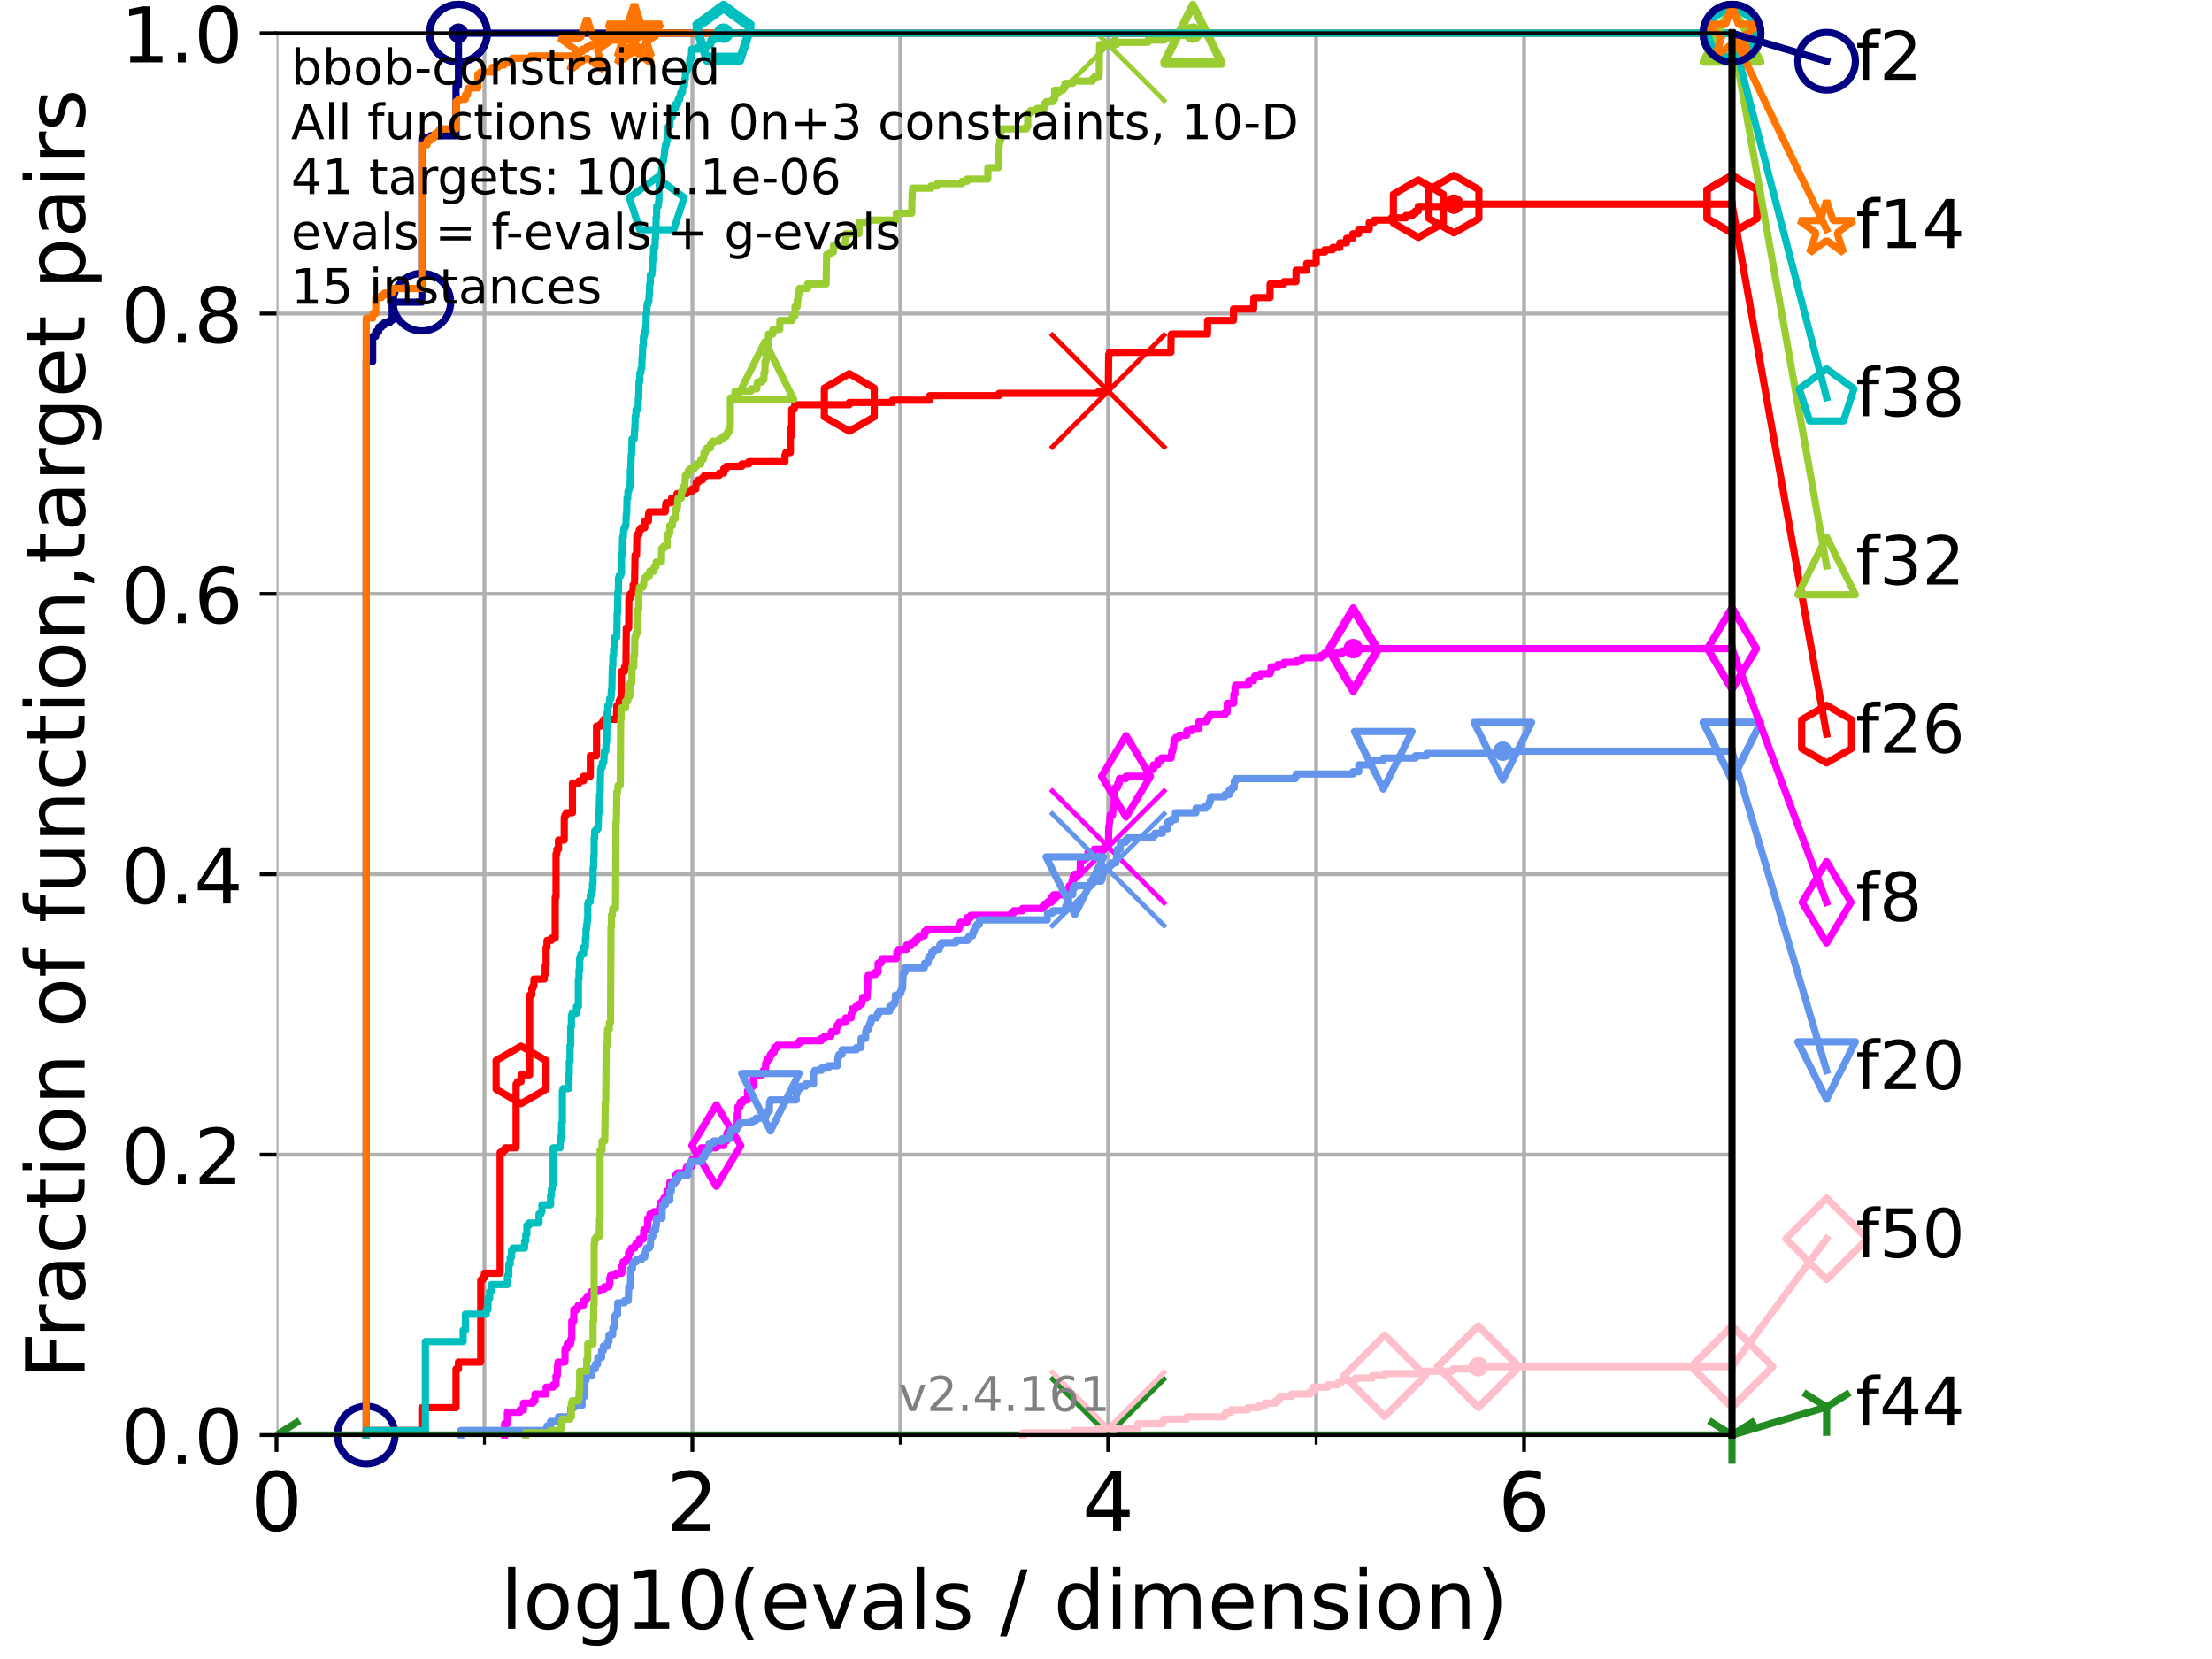 <?xml version="1.0" encoding="utf-8" standalone="no"?>
<!DOCTYPE svg PUBLIC "-//W3C//DTD SVG 1.1//EN"
  "http://www.w3.org/Graphics/SVG/1.1/DTD/svg11.dtd">
<!-- Created with matplotlib (https://matplotlib.org/) -->
<svg height="345.6pt" version="1.1" viewBox="0 0 460.8 345.6" width="460.8pt" xmlns="http://www.w3.org/2000/svg" xmlns:xlink="http://www.w3.org/1999/xlink">
 <defs>
  <style type="text/css">*{stroke-linecap:butt;stroke-linejoin:round;}</style>
 </defs>
 <g id="figure_1">
  <g id="patch_1">
   <path d="M 0 345.6 
L 460.8 345.6 
L 460.8 0 
L 0 0 
z
" style="fill:#ffffff;"/>
  </g>
  <g id="axes_1">
   <g id="patch_2">
    <path d="M 57.6 298.944 
L 360.806 298.944 
L 360.806 6.912 
L 57.6 6.912 
z
" style="fill:#ffffff;"/>
   </g>
   <g id="matplotlib.axis_1">
    <g id="xtick_1">
     <g id="line2d_1">
      <path clip-path="url(#p2bb8db0b48)" d="M 57.6 298.944 
L 57.6 6.912 
" style="fill:none;stroke:#b0b0b0;stroke-linecap:square;stroke-width:0.8;"/>
     </g>
     <g id="line2d_2">
      <defs>
       <path d="M 0 0 
L 0 3.5 
" id="m130800c63a" style="stroke:#000000;stroke-width:0.8;"/>
      </defs>
      <g>
       <use style="stroke:#000000;stroke-width:0.8;" x="57.6" xlink:href="#m130800c63a" y="298.944"/>
      </g>
     </g>
     <g id="text_1">
      <!-- 0 -->
      <g transform="translate(52.192 318.861)scale(0.17 -0.17)">
       <defs>
        <path d="M 31.781 66.406 
Q 24.172 66.406 20.328 58.906 
Q 16.5 51.422 16.5 36.375 
Q 16.5 21.391 20.328 13.891 
Q 24.172 6.391 31.781 6.391 
Q 39.453 6.391 43.281 13.891 
Q 47.125 21.391 47.125 36.375 
Q 47.125 51.422 43.281 58.906 
Q 39.453 66.406 31.781 66.406 
z
M 31.781 74.219 
Q 44.047 74.219 50.516 64.516 
Q 56.984 54.828 56.984 36.375 
Q 56.984 17.969 50.516 8.266 
Q 44.047 -1.422 31.781 -1.422 
Q 19.531 -1.422 13.062 8.266 
Q 6.594 17.969 6.594 36.375 
Q 6.594 54.828 13.062 64.516 
Q 19.531 74.219 31.781 74.219 
z
" id="DejaVuSans-48"/>
       </defs>
       <use xlink:href="#DejaVuSans-48"/>
      </g>
     </g>
    </g>
    <g id="xtick_2">
     <g id="line2d_3">
      <path clip-path="url(#p2bb8db0b48)" d="M 144.23 298.944 
L 144.23 6.912 
" style="fill:none;stroke:#b0b0b0;stroke-linecap:square;stroke-width:0.8;"/>
     </g>
     <g id="line2d_4">
      <g>
       <use style="stroke:#000000;stroke-width:0.8;" x="144.23" xlink:href="#m130800c63a" y="298.944"/>
      </g>
     </g>
     <g id="text_2">
      <!-- 2 -->
      <g transform="translate(138.822 318.861)scale(0.17 -0.17)">
       <defs>
        <path d="M 19.188 8.297 
L 53.609 8.297 
L 53.609 0 
L 7.328 0 
L 7.328 8.297 
Q 12.938 14.109 22.625 23.891 
Q 32.328 33.688 34.812 36.531 
Q 39.547 41.844 41.422 45.531 
Q 43.312 49.219 43.312 52.781 
Q 43.312 58.594 39.234 62.25 
Q 35.156 65.922 28.609 65.922 
Q 23.969 65.922 18.812 64.312 
Q 13.672 62.703 7.812 59.422 
L 7.812 69.391 
Q 13.766 71.781 18.938 73 
Q 24.125 74.219 28.422 74.219 
Q 39.75 74.219 46.484 68.547 
Q 53.219 62.891 53.219 53.422 
Q 53.219 48.922 51.531 44.891 
Q 49.859 40.875 45.406 35.406 
Q 44.188 33.984 37.641 27.219 
Q 31.109 20.453 19.188 8.297 
z
" id="DejaVuSans-50"/>
       </defs>
       <use xlink:href="#DejaVuSans-50"/>
      </g>
     </g>
    </g>
    <g id="xtick_3">
     <g id="line2d_5">
      <path clip-path="url(#p2bb8db0b48)" d="M 230.861 298.944 
L 230.861 6.912 
" style="fill:none;stroke:#b0b0b0;stroke-linecap:square;stroke-width:0.8;"/>
     </g>
     <g id="line2d_6">
      <g>
       <use style="stroke:#000000;stroke-width:0.8;" x="230.861" xlink:href="#m130800c63a" y="298.944"/>
      </g>
     </g>
     <g id="text_3">
      <!-- 4 -->
      <g transform="translate(225.453 318.861)scale(0.17 -0.17)">
       <defs>
        <path d="M 37.797 64.312 
L 12.891 25.391 
L 37.797 25.391 
z
M 35.203 72.906 
L 47.609 72.906 
L 47.609 25.391 
L 58.016 25.391 
L 58.016 17.188 
L 47.609 17.188 
L 47.609 0 
L 37.797 0 
L 37.797 17.188 
L 4.891 17.188 
L 4.891 26.703 
z
" id="DejaVuSans-52"/>
       </defs>
       <use xlink:href="#DejaVuSans-52"/>
      </g>
     </g>
    </g>
    <g id="xtick_4">
     <g id="line2d_7">
      <path clip-path="url(#p2bb8db0b48)" d="M 317.491 298.944 
L 317.491 6.912 
" style="fill:none;stroke:#b0b0b0;stroke-linecap:square;stroke-width:0.8;"/>
     </g>
     <g id="line2d_8">
      <g>
       <use style="stroke:#000000;stroke-width:0.8;" x="317.491" xlink:href="#m130800c63a" y="298.944"/>
      </g>
     </g>
     <g id="text_4">
      <!-- 6 -->
      <g transform="translate(312.083 318.861)scale(0.17 -0.17)">
       <defs>
        <path d="M 33.016 40.375 
Q 26.375 40.375 22.484 35.828 
Q 18.609 31.297 18.609 23.391 
Q 18.609 15.531 22.484 10.953 
Q 26.375 6.391 33.016 6.391 
Q 39.656 6.391 43.531 10.953 
Q 47.406 15.531 47.406 23.391 
Q 47.406 31.297 43.531 35.828 
Q 39.656 40.375 33.016 40.375 
z
M 52.594 71.297 
L 52.594 62.312 
Q 48.875 64.062 45.094 64.984 
Q 41.312 65.922 37.594 65.922 
Q 27.828 65.922 22.672 59.328 
Q 17.531 52.734 16.797 39.406 
Q 19.672 43.656 24.016 45.922 
Q 28.375 48.188 33.594 48.188 
Q 44.578 48.188 50.953 41.516 
Q 57.328 34.859 57.328 23.391 
Q 57.328 12.156 50.688 5.359 
Q 44.047 -1.422 33.016 -1.422 
Q 20.359 -1.422 13.672 8.266 
Q 6.984 17.969 6.984 36.375 
Q 6.984 53.656 15.188 63.938 
Q 23.391 74.219 37.203 74.219 
Q 40.922 74.219 44.703 73.484 
Q 48.484 72.75 52.594 71.297 
z
" id="DejaVuSans-54"/>
       </defs>
       <use xlink:href="#DejaVuSans-54"/>
      </g>
     </g>
    </g>
    <g id="xtick_5">
     <g id="line2d_9">
      <path clip-path="url(#p2bb8db0b48)" d="M 100.915 298.944 
L 100.915 6.912 
" style="fill:none;stroke:#b0b0b0;stroke-linecap:square;stroke-width:0.8;"/>
     </g>
     <g id="line2d_10">
      <defs>
       <path d="M 0 0 
L 0 2 
" id="m15a4c22f81" style="stroke:#000000;stroke-width:0.6;"/>
      </defs>
      <g>
       <use style="stroke:#000000;stroke-width:0.6;" x="100.915" xlink:href="#m15a4c22f81" y="298.944"/>
      </g>
     </g>
    </g>
    <g id="xtick_6">
     <g id="line2d_11">
      <path clip-path="url(#p2bb8db0b48)" d="M 187.546 298.944 
L 187.546 6.912 
" style="fill:none;stroke:#b0b0b0;stroke-linecap:square;stroke-width:0.8;"/>
     </g>
     <g id="line2d_12">
      <g>
       <use style="stroke:#000000;stroke-width:0.6;" x="187.546" xlink:href="#m15a4c22f81" y="298.944"/>
      </g>
     </g>
    </g>
    <g id="xtick_7">
     <g id="line2d_13">
      <path clip-path="url(#p2bb8db0b48)" d="M 274.176 298.944 
L 274.176 6.912 
" style="fill:none;stroke:#b0b0b0;stroke-linecap:square;stroke-width:0.8;"/>
     </g>
     <g id="line2d_14">
      <g>
       <use style="stroke:#000000;stroke-width:0.6;" x="274.176" xlink:href="#m15a4c22f81" y="298.944"/>
      </g>
     </g>
    </g>
    <g id="xtick_8">
     <g id="line2d_15">
      <path clip-path="url(#p2bb8db0b48)" d="M 360.806 298.944 
L 360.806 6.912 
" style="fill:none;stroke:#b0b0b0;stroke-linecap:square;stroke-width:0.8;"/>
     </g>
     <g id="line2d_16">
      <g>
       <use style="stroke:#000000;stroke-width:0.6;" x="360.806" xlink:href="#m15a4c22f81" y="298.944"/>
      </g>
     </g>
    </g>
    <g id="text_5">
     <!-- log10(evals / dimension) -->
     <g transform="translate(104.239 339.314)scale(0.17 -0.17)">
      <defs>
       <path d="M 9.422 75.984 
L 18.406 75.984 
L 18.406 0 
L 9.422 0 
z
" id="DejaVuSans-108"/>
       <path d="M 30.609 48.391 
Q 23.391 48.391 19.188 42.75 
Q 14.984 37.109 14.984 27.297 
Q 14.984 17.484 19.156 11.844 
Q 23.344 6.203 30.609 6.203 
Q 37.797 6.203 41.984 11.859 
Q 46.188 17.531 46.188 27.297 
Q 46.188 37.016 41.984 42.703 
Q 37.797 48.391 30.609 48.391 
z
M 30.609 56 
Q 42.328 56 49.016 48.375 
Q 55.719 40.766 55.719 27.297 
Q 55.719 13.875 49.016 6.219 
Q 42.328 -1.422 30.609 -1.422 
Q 18.844 -1.422 12.172 6.219 
Q 5.516 13.875 5.516 27.297 
Q 5.516 40.766 12.172 48.375 
Q 18.844 56 30.609 56 
z
" id="DejaVuSans-111"/>
       <path d="M 45.406 27.984 
Q 45.406 37.75 41.375 43.109 
Q 37.359 48.484 30.078 48.484 
Q 22.859 48.484 18.828 43.109 
Q 14.797 37.75 14.797 27.984 
Q 14.797 18.266 18.828 12.891 
Q 22.859 7.516 30.078 7.516 
Q 37.359 7.516 41.375 12.891 
Q 45.406 18.266 45.406 27.984 
z
M 54.391 6.781 
Q 54.391 -7.172 48.188 -13.984 
Q 42 -20.797 29.203 -20.797 
Q 24.469 -20.797 20.266 -20.094 
Q 16.062 -19.391 12.109 -17.922 
L 12.109 -9.188 
Q 16.062 -11.328 19.922 -12.344 
Q 23.781 -13.375 27.781 -13.375 
Q 36.625 -13.375 41.016 -8.766 
Q 45.406 -4.156 45.406 5.172 
L 45.406 9.625 
Q 42.625 4.781 38.281 2.391 
Q 33.938 0 27.875 0 
Q 17.828 0 11.672 7.656 
Q 5.516 15.328 5.516 27.984 
Q 5.516 40.672 11.672 48.328 
Q 17.828 56 27.875 56 
Q 33.938 56 38.281 53.609 
Q 42.625 51.219 45.406 46.391 
L 45.406 54.688 
L 54.391 54.688 
z
" id="DejaVuSans-103"/>
       <path d="M 12.406 8.297 
L 28.516 8.297 
L 28.516 63.922 
L 10.984 60.406 
L 10.984 69.391 
L 28.422 72.906 
L 38.281 72.906 
L 38.281 8.297 
L 54.391 8.297 
L 54.391 0 
L 12.406 0 
z
" id="DejaVuSans-49"/>
       <path d="M 31 75.875 
Q 24.469 64.656 21.281 53.656 
Q 18.109 42.672 18.109 31.391 
Q 18.109 20.125 21.312 9.062 
Q 24.516 -2 31 -13.188 
L 23.188 -13.188 
Q 15.875 -1.703 12.234 9.375 
Q 8.594 20.453 8.594 31.391 
Q 8.594 42.281 12.203 53.312 
Q 15.828 64.359 23.188 75.875 
z
" id="DejaVuSans-40"/>
       <path d="M 56.203 29.594 
L 56.203 25.203 
L 14.891 25.203 
Q 15.484 15.922 20.484 11.062 
Q 25.484 6.203 34.422 6.203 
Q 39.594 6.203 44.453 7.469 
Q 49.312 8.734 54.109 11.281 
L 54.109 2.781 
Q 49.266 0.734 44.188 -0.344 
Q 39.109 -1.422 33.891 -1.422 
Q 20.797 -1.422 13.156 6.188 
Q 5.516 13.812 5.516 26.812 
Q 5.516 40.234 12.766 48.109 
Q 20.016 56 32.328 56 
Q 43.359 56 49.781 48.891 
Q 56.203 41.797 56.203 29.594 
z
M 47.219 32.234 
Q 47.125 39.594 43.094 43.984 
Q 39.062 48.391 32.422 48.391 
Q 24.906 48.391 20.391 44.141 
Q 15.875 39.891 15.188 32.172 
z
" id="DejaVuSans-101"/>
       <path d="M 2.984 54.688 
L 12.5 54.688 
L 29.594 8.797 
L 46.688 54.688 
L 56.203 54.688 
L 35.688 0 
L 23.484 0 
z
" id="DejaVuSans-118"/>
       <path d="M 34.281 27.484 
Q 23.391 27.484 19.188 25 
Q 14.984 22.516 14.984 16.5 
Q 14.984 11.719 18.141 8.906 
Q 21.297 6.109 26.703 6.109 
Q 34.188 6.109 38.703 11.406 
Q 43.219 16.703 43.219 25.484 
L 43.219 27.484 
z
M 52.203 31.203 
L 52.203 0 
L 43.219 0 
L 43.219 8.297 
Q 40.141 3.328 35.547 0.953 
Q 30.953 -1.422 24.312 -1.422 
Q 15.922 -1.422 10.953 3.297 
Q 6 8.016 6 15.922 
Q 6 25.141 12.172 29.828 
Q 18.359 34.516 30.609 34.516 
L 43.219 34.516 
L 43.219 35.406 
Q 43.219 41.609 39.141 45 
Q 35.062 48.391 27.688 48.391 
Q 23 48.391 18.547 47.266 
Q 14.109 46.141 10.016 43.891 
L 10.016 52.203 
Q 14.938 54.109 19.578 55.047 
Q 24.219 56 28.609 56 
Q 40.484 56 46.344 49.844 
Q 52.203 43.703 52.203 31.203 
z
" id="DejaVuSans-97"/>
       <path d="M 44.281 53.078 
L 44.281 44.578 
Q 40.484 46.531 36.375 47.5 
Q 32.281 48.484 27.875 48.484 
Q 21.188 48.484 17.844 46.438 
Q 14.5 44.391 14.5 40.281 
Q 14.5 37.156 16.891 35.375 
Q 19.281 33.594 26.516 31.984 
L 29.594 31.297 
Q 39.156 29.25 43.188 25.516 
Q 47.219 21.781 47.219 15.094 
Q 47.219 7.469 41.188 3.016 
Q 35.156 -1.422 24.609 -1.422 
Q 20.219 -1.422 15.453 -0.562 
Q 10.688 0.297 5.422 2 
L 5.422 11.281 
Q 10.406 8.688 15.234 7.391 
Q 20.062 6.109 24.812 6.109 
Q 31.156 6.109 34.562 8.281 
Q 37.984 10.453 37.984 14.406 
Q 37.984 18.062 35.516 20.016 
Q 33.062 21.969 24.703 23.781 
L 21.578 24.516 
Q 13.234 26.266 9.516 29.906 
Q 5.812 33.547 5.812 39.891 
Q 5.812 47.609 11.281 51.797 
Q 16.75 56 26.812 56 
Q 31.781 56 36.172 55.266 
Q 40.578 54.547 44.281 53.078 
z
" id="DejaVuSans-115"/>
       <path id="DejaVuSans-32"/>
       <path d="M 25.391 72.906 
L 33.688 72.906 
L 8.297 -9.281 
L 0 -9.281 
z
" id="DejaVuSans-47"/>
       <path d="M 45.406 46.391 
L 45.406 75.984 
L 54.391 75.984 
L 54.391 0 
L 45.406 0 
L 45.406 8.203 
Q 42.578 3.328 38.25 0.953 
Q 33.938 -1.422 27.875 -1.422 
Q 17.969 -1.422 11.734 6.484 
Q 5.516 14.406 5.516 27.297 
Q 5.516 40.188 11.734 48.094 
Q 17.969 56 27.875 56 
Q 33.938 56 38.25 53.625 
Q 42.578 51.266 45.406 46.391 
z
M 14.797 27.297 
Q 14.797 17.391 18.875 11.75 
Q 22.953 6.109 30.078 6.109 
Q 37.203 6.109 41.297 11.75 
Q 45.406 17.391 45.406 27.297 
Q 45.406 37.203 41.297 42.844 
Q 37.203 48.484 30.078 48.484 
Q 22.953 48.484 18.875 42.844 
Q 14.797 37.203 14.797 27.297 
z
" id="DejaVuSans-100"/>
       <path d="M 9.422 54.688 
L 18.406 54.688 
L 18.406 0 
L 9.422 0 
z
M 9.422 75.984 
L 18.406 75.984 
L 18.406 64.594 
L 9.422 64.594 
z
" id="DejaVuSans-105"/>
       <path d="M 52 44.188 
Q 55.375 50.25 60.062 53.125 
Q 64.75 56 71.094 56 
Q 79.641 56 84.281 50.016 
Q 88.922 44.047 88.922 33.016 
L 88.922 0 
L 79.891 0 
L 79.891 32.719 
Q 79.891 40.578 77.094 44.375 
Q 74.312 48.188 68.609 48.188 
Q 61.625 48.188 57.562 43.547 
Q 53.516 38.922 53.516 30.906 
L 53.516 0 
L 44.484 0 
L 44.484 32.719 
Q 44.484 40.625 41.703 44.406 
Q 38.922 48.188 33.109 48.188 
Q 26.219 48.188 22.156 43.531 
Q 18.109 38.875 18.109 30.906 
L 18.109 0 
L 9.078 0 
L 9.078 54.688 
L 18.109 54.688 
L 18.109 46.188 
Q 21.188 51.219 25.484 53.609 
Q 29.781 56 35.688 56 
Q 41.656 56 45.828 52.969 
Q 50 49.953 52 44.188 
z
" id="DejaVuSans-109"/>
       <path d="M 54.891 33.016 
L 54.891 0 
L 45.906 0 
L 45.906 32.719 
Q 45.906 40.484 42.875 44.328 
Q 39.844 48.188 33.797 48.188 
Q 26.516 48.188 22.312 43.547 
Q 18.109 38.922 18.109 30.906 
L 18.109 0 
L 9.078 0 
L 9.078 54.688 
L 18.109 54.688 
L 18.109 46.188 
Q 21.344 51.125 25.703 53.562 
Q 30.078 56 35.797 56 
Q 45.219 56 50.047 50.172 
Q 54.891 44.344 54.891 33.016 
z
" id="DejaVuSans-110"/>
       <path d="M 8.016 75.875 
L 15.828 75.875 
Q 23.141 64.359 26.781 53.312 
Q 30.422 42.281 30.422 31.391 
Q 30.422 20.453 26.781 9.375 
Q 23.141 -1.703 15.828 -13.188 
L 8.016 -13.188 
Q 14.5 -2 17.703 9.062 
Q 20.906 20.125 20.906 31.391 
Q 20.906 42.672 17.703 53.656 
Q 14.5 64.656 8.016 75.875 
z
" id="DejaVuSans-41"/>
      </defs>
      <use xlink:href="#DejaVuSans-108"/>
      <use x="27.783" xlink:href="#DejaVuSans-111"/>
      <use x="88.965" xlink:href="#DejaVuSans-103"/>
      <use x="152.441" xlink:href="#DejaVuSans-49"/>
      <use x="216.064" xlink:href="#DejaVuSans-48"/>
      <use x="279.688" xlink:href="#DejaVuSans-40"/>
      <use x="318.701" xlink:href="#DejaVuSans-101"/>
      <use x="380.225" xlink:href="#DejaVuSans-118"/>
      <use x="439.404" xlink:href="#DejaVuSans-97"/>
      <use x="500.684" xlink:href="#DejaVuSans-108"/>
      <use x="528.467" xlink:href="#DejaVuSans-115"/>
      <use x="580.566" xlink:href="#DejaVuSans-32"/>
      <use x="612.354" xlink:href="#DejaVuSans-47"/>
      <use x="646.045" xlink:href="#DejaVuSans-32"/>
      <use x="677.832" xlink:href="#DejaVuSans-100"/>
      <use x="741.309" xlink:href="#DejaVuSans-105"/>
      <use x="769.092" xlink:href="#DejaVuSans-109"/>
      <use x="866.504" xlink:href="#DejaVuSans-101"/>
      <use x="928.027" xlink:href="#DejaVuSans-110"/>
      <use x="991.406" xlink:href="#DejaVuSans-115"/>
      <use x="1043.506" xlink:href="#DejaVuSans-105"/>
      <use x="1071.289" xlink:href="#DejaVuSans-111"/>
      <use x="1132.471" xlink:href="#DejaVuSans-110"/>
      <use x="1195.85" xlink:href="#DejaVuSans-41"/>
     </g>
    </g>
   </g>
   <g id="matplotlib.axis_2">
    <g id="ytick_1">
     <g id="line2d_17">
      <path clip-path="url(#p2bb8db0b48)" d="M 57.6 298.944 
L 360.806 298.944 
" style="fill:none;stroke:#b0b0b0;stroke-linecap:square;stroke-width:0.8;"/>
     </g>
     <g id="line2d_18">
      <defs>
       <path d="M 0 0 
L -3.5 0 
" id="m23887128db" style="stroke:#000000;stroke-width:0.8;"/>
      </defs>
      <g>
       <use style="stroke:#000000;stroke-width:0.8;" x="57.6" xlink:href="#m23887128db" y="298.944"/>
      </g>
     </g>
     <g id="text_6">
      <!-- 0.0 -->
      <g transform="translate(25.155 305.023)scale(0.16 -0.16)">
       <defs>
        <path d="M 10.688 12.406 
L 21 12.406 
L 21 0 
L 10.688 0 
z
" id="DejaVuSans-46"/>
       </defs>
       <use xlink:href="#DejaVuSans-48"/>
       <use x="63.623" xlink:href="#DejaVuSans-46"/>
       <use x="95.41" xlink:href="#DejaVuSans-48"/>
      </g>
     </g>
    </g>
    <g id="ytick_2">
     <g id="line2d_19">
      <path clip-path="url(#p2bb8db0b48)" d="M 57.6 240.538 
L 360.806 240.538 
" style="fill:none;stroke:#b0b0b0;stroke-linecap:square;stroke-width:0.8;"/>
     </g>
     <g id="line2d_20">
      <g>
       <use style="stroke:#000000;stroke-width:0.8;" x="57.6" xlink:href="#m23887128db" y="240.538"/>
      </g>
     </g>
     <g id="text_7">
      <!-- 0.2 -->
      <g transform="translate(25.155 246.616)scale(0.16 -0.16)">
       <use xlink:href="#DejaVuSans-48"/>
       <use x="63.623" xlink:href="#DejaVuSans-46"/>
       <use x="95.41" xlink:href="#DejaVuSans-50"/>
      </g>
     </g>
    </g>
    <g id="ytick_3">
     <g id="line2d_21">
      <path clip-path="url(#p2bb8db0b48)" d="M 57.6 182.131 
L 360.806 182.131 
" style="fill:none;stroke:#b0b0b0;stroke-linecap:square;stroke-width:0.8;"/>
     </g>
     <g id="line2d_22">
      <g>
       <use style="stroke:#000000;stroke-width:0.8;" x="57.6" xlink:href="#m23887128db" y="182.131"/>
      </g>
     </g>
     <g id="text_8">
      <!-- 0.4 -->
      <g transform="translate(25.155 188.21)scale(0.16 -0.16)">
       <use xlink:href="#DejaVuSans-48"/>
       <use x="63.623" xlink:href="#DejaVuSans-46"/>
       <use x="95.41" xlink:href="#DejaVuSans-52"/>
      </g>
     </g>
    </g>
    <g id="ytick_4">
     <g id="line2d_23">
      <path clip-path="url(#p2bb8db0b48)" d="M 57.6 123.725 
L 360.806 123.725 
" style="fill:none;stroke:#b0b0b0;stroke-linecap:square;stroke-width:0.8;"/>
     </g>
     <g id="line2d_24">
      <g>
       <use style="stroke:#000000;stroke-width:0.8;" x="57.6" xlink:href="#m23887128db" y="123.725"/>
      </g>
     </g>
     <g id="text_9">
      <!-- 0.6 -->
      <g transform="translate(25.155 129.804)scale(0.16 -0.16)">
       <use xlink:href="#DejaVuSans-48"/>
       <use x="63.623" xlink:href="#DejaVuSans-46"/>
       <use x="95.41" xlink:href="#DejaVuSans-54"/>
      </g>
     </g>
    </g>
    <g id="ytick_5">
     <g id="line2d_25">
      <path clip-path="url(#p2bb8db0b48)" d="M 57.6 65.318 
L 360.806 65.318 
" style="fill:none;stroke:#b0b0b0;stroke-linecap:square;stroke-width:0.8;"/>
     </g>
     <g id="line2d_26">
      <g>
       <use style="stroke:#000000;stroke-width:0.8;" x="57.6" xlink:href="#m23887128db" y="65.318"/>
      </g>
     </g>
     <g id="text_10">
      <!-- 0.8 -->
      <g transform="translate(25.155 71.397)scale(0.16 -0.16)">
       <defs>
        <path d="M 31.781 34.625 
Q 24.75 34.625 20.719 30.859 
Q 16.703 27.094 16.703 20.516 
Q 16.703 13.922 20.719 10.156 
Q 24.75 6.391 31.781 6.391 
Q 38.812 6.391 42.859 10.172 
Q 46.922 13.969 46.922 20.516 
Q 46.922 27.094 42.891 30.859 
Q 38.875 34.625 31.781 34.625 
z
M 21.922 38.812 
Q 15.578 40.375 12.031 44.719 
Q 8.5 49.078 8.5 55.328 
Q 8.5 64.062 14.719 69.141 
Q 20.953 74.219 31.781 74.219 
Q 42.672 74.219 48.875 69.141 
Q 55.078 64.062 55.078 55.328 
Q 55.078 49.078 51.531 44.719 
Q 48 40.375 41.703 38.812 
Q 48.828 37.156 52.797 32.312 
Q 56.781 27.484 56.781 20.516 
Q 56.781 9.906 50.312 4.234 
Q 43.844 -1.422 31.781 -1.422 
Q 19.734 -1.422 13.25 4.234 
Q 6.781 9.906 6.781 20.516 
Q 6.781 27.484 10.781 32.312 
Q 14.797 37.156 21.922 38.812 
z
M 18.312 54.391 
Q 18.312 48.734 21.844 45.562 
Q 25.391 42.391 31.781 42.391 
Q 38.141 42.391 41.719 45.562 
Q 45.312 48.734 45.312 54.391 
Q 45.312 60.062 41.719 63.234 
Q 38.141 66.406 31.781 66.406 
Q 25.391 66.406 21.844 63.234 
Q 18.312 60.062 18.312 54.391 
z
" id="DejaVuSans-56"/>
       </defs>
       <use xlink:href="#DejaVuSans-48"/>
       <use x="63.623" xlink:href="#DejaVuSans-46"/>
       <use x="95.41" xlink:href="#DejaVuSans-56"/>
      </g>
     </g>
    </g>
    <g id="ytick_6">
     <g id="line2d_27">
      <path clip-path="url(#p2bb8db0b48)" d="M 57.6 6.912 
L 360.806 6.912 
" style="fill:none;stroke:#b0b0b0;stroke-linecap:square;stroke-width:0.8;"/>
     </g>
     <g id="line2d_28">
      <g>
       <use style="stroke:#000000;stroke-width:0.8;" x="57.6" xlink:href="#m23887128db" y="6.912"/>
      </g>
     </g>
     <g id="text_11">
      <!-- 1.0 -->
      <g transform="translate(25.155 12.991)scale(0.16 -0.16)">
       <use xlink:href="#DejaVuSans-49"/>
       <use x="63.623" xlink:href="#DejaVuSans-46"/>
       <use x="95.41" xlink:href="#DejaVuSans-48"/>
      </g>
     </g>
    </g>
    <g id="text_12">
     <!-- Fraction of function,target pairs -->
     <g transform="translate(17.62 287.313)rotate(-90)scale(0.17 -0.17)">
      <defs>
       <path d="M 9.812 72.906 
L 51.703 72.906 
L 51.703 64.594 
L 19.672 64.594 
L 19.672 43.109 
L 48.578 43.109 
L 48.578 34.812 
L 19.672 34.812 
L 19.672 0 
L 9.812 0 
z
" id="DejaVuSans-70"/>
       <path d="M 41.109 46.297 
Q 39.594 47.172 37.812 47.578 
Q 36.031 48 33.891 48 
Q 26.266 48 22.188 43.047 
Q 18.109 38.094 18.109 28.812 
L 18.109 0 
L 9.078 0 
L 9.078 54.688 
L 18.109 54.688 
L 18.109 46.188 
Q 20.953 51.172 25.484 53.578 
Q 30.031 56 36.531 56 
Q 37.453 56 38.578 55.875 
Q 39.703 55.766 41.062 55.516 
z
" id="DejaVuSans-114"/>
       <path d="M 48.781 52.594 
L 48.781 44.188 
Q 44.969 46.297 41.141 47.344 
Q 37.312 48.391 33.406 48.391 
Q 24.656 48.391 19.812 42.844 
Q 14.984 37.312 14.984 27.297 
Q 14.984 17.281 19.812 11.734 
Q 24.656 6.203 33.406 6.203 
Q 37.312 6.203 41.141 7.25 
Q 44.969 8.297 48.781 10.406 
L 48.781 2.094 
Q 45.016 0.344 40.984 -0.531 
Q 36.969 -1.422 32.422 -1.422 
Q 20.062 -1.422 12.781 6.344 
Q 5.516 14.109 5.516 27.297 
Q 5.516 40.672 12.859 48.328 
Q 20.219 56 33.016 56 
Q 37.156 56 41.109 55.141 
Q 45.062 54.297 48.781 52.594 
z
" id="DejaVuSans-99"/>
       <path d="M 18.312 70.219 
L 18.312 54.688 
L 36.812 54.688 
L 36.812 47.703 
L 18.312 47.703 
L 18.312 18.016 
Q 18.312 11.328 20.141 9.422 
Q 21.969 7.516 27.594 7.516 
L 36.812 7.516 
L 36.812 0 
L 27.594 0 
Q 17.188 0 13.234 3.875 
Q 9.281 7.766 9.281 18.016 
L 9.281 47.703 
L 2.688 47.703 
L 2.688 54.688 
L 9.281 54.688 
L 9.281 70.219 
z
" id="DejaVuSans-116"/>
       <path d="M 37.109 75.984 
L 37.109 68.5 
L 28.516 68.5 
Q 23.688 68.5 21.797 66.547 
Q 19.922 64.594 19.922 59.516 
L 19.922 54.688 
L 34.719 54.688 
L 34.719 47.703 
L 19.922 47.703 
L 19.922 0 
L 10.891 0 
L 10.891 47.703 
L 2.297 47.703 
L 2.297 54.688 
L 10.891 54.688 
L 10.891 58.5 
Q 10.891 67.625 15.141 71.797 
Q 19.391 75.984 28.609 75.984 
z
" id="DejaVuSans-102"/>
       <path d="M 8.5 21.578 
L 8.5 54.688 
L 17.484 54.688 
L 17.484 21.922 
Q 17.484 14.156 20.5 10.266 
Q 23.531 6.391 29.594 6.391 
Q 36.859 6.391 41.078 11.031 
Q 45.312 15.672 45.312 23.688 
L 45.312 54.688 
L 54.297 54.688 
L 54.297 0 
L 45.312 0 
L 45.312 8.406 
Q 42.047 3.422 37.719 1 
Q 33.406 -1.422 27.688 -1.422 
Q 18.266 -1.422 13.375 4.438 
Q 8.5 10.297 8.5 21.578 
z
M 31.109 56 
z
" id="DejaVuSans-117"/>
       <path d="M 11.719 12.406 
L 22.016 12.406 
L 22.016 4 
L 14.016 -11.625 
L 7.719 -11.625 
L 11.719 4 
z
" id="DejaVuSans-44"/>
       <path d="M 18.109 8.203 
L 18.109 -20.797 
L 9.078 -20.797 
L 9.078 54.688 
L 18.109 54.688 
L 18.109 46.391 
Q 20.953 51.266 25.266 53.625 
Q 29.594 56 35.594 56 
Q 45.562 56 51.781 48.094 
Q 58.016 40.188 58.016 27.297 
Q 58.016 14.406 51.781 6.484 
Q 45.562 -1.422 35.594 -1.422 
Q 29.594 -1.422 25.266 0.953 
Q 20.953 3.328 18.109 8.203 
z
M 48.688 27.297 
Q 48.688 37.203 44.609 42.844 
Q 40.531 48.484 33.406 48.484 
Q 26.266 48.484 22.188 42.844 
Q 18.109 37.203 18.109 27.297 
Q 18.109 17.391 22.188 11.75 
Q 26.266 6.109 33.406 6.109 
Q 40.531 6.109 44.609 11.75 
Q 48.688 17.391 48.688 27.297 
z
" id="DejaVuSans-112"/>
      </defs>
      <use xlink:href="#DejaVuSans-70"/>
      <use x="50.27" xlink:href="#DejaVuSans-114"/>
      <use x="91.383" xlink:href="#DejaVuSans-97"/>
      <use x="152.662" xlink:href="#DejaVuSans-99"/>
      <use x="207.643" xlink:href="#DejaVuSans-116"/>
      <use x="246.852" xlink:href="#DejaVuSans-105"/>
      <use x="274.635" xlink:href="#DejaVuSans-111"/>
      <use x="335.816" xlink:href="#DejaVuSans-110"/>
      <use x="399.195" xlink:href="#DejaVuSans-32"/>
      <use x="430.982" xlink:href="#DejaVuSans-111"/>
      <use x="492.164" xlink:href="#DejaVuSans-102"/>
      <use x="527.369" xlink:href="#DejaVuSans-32"/>
      <use x="559.156" xlink:href="#DejaVuSans-102"/>
      <use x="594.361" xlink:href="#DejaVuSans-117"/>
      <use x="657.74" xlink:href="#DejaVuSans-110"/>
      <use x="721.119" xlink:href="#DejaVuSans-99"/>
      <use x="776.1" xlink:href="#DejaVuSans-116"/>
      <use x="815.309" xlink:href="#DejaVuSans-105"/>
      <use x="843.092" xlink:href="#DejaVuSans-111"/>
      <use x="904.273" xlink:href="#DejaVuSans-110"/>
      <use x="967.652" xlink:href="#DejaVuSans-44"/>
      <use x="999.439" xlink:href="#DejaVuSans-116"/>
      <use x="1038.648" xlink:href="#DejaVuSans-97"/>
      <use x="1099.928" xlink:href="#DejaVuSans-114"/>
      <use x="1139.291" xlink:href="#DejaVuSans-103"/>
      <use x="1202.768" xlink:href="#DejaVuSans-101"/>
      <use x="1264.291" xlink:href="#DejaVuSans-116"/>
      <use x="1303.5" xlink:href="#DejaVuSans-32"/>
      <use x="1335.287" xlink:href="#DejaVuSans-112"/>
      <use x="1398.764" xlink:href="#DejaVuSans-97"/>
      <use x="1460.043" xlink:href="#DejaVuSans-105"/>
      <use x="1487.826" xlink:href="#DejaVuSans-114"/>
      <use x="1528.939" xlink:href="#DejaVuSans-115"/>
     </g>
    </g>
   </g>
   <g id="line2d_29">
    <defs>
     <path d="M 0 1.5 
C 0.398 1.5 0.779 1.342 1.061 1.061 
C 1.342 0.779 1.5 0.398 1.5 0 
C 1.5 -0.398 1.342 -0.779 1.061 -1.061 
C 0.779 -1.342 0.398 -1.5 0 -1.5 
C -0.398 -1.5 -0.779 -1.342 -1.061 -1.061 
C -1.342 -0.779 -1.5 -0.398 -1.5 0 
C -1.5 0.398 -1.342 0.779 -1.061 1.061 
C -0.779 1.342 -0.398 1.5 0 1.5 
z
" id="ma24fd1b8aa" style="stroke:#000080;"/>
    </defs>
    <g>
     <use style="fill:#000080;stroke:#000080;" x="95.503" xlink:href="#ma24fd1b8aa" y="6.912"/>
     <use style="fill:#000080;stroke:#000080;" x="95.503" xlink:href="#ma24fd1b8aa" y="6.912"/>
    </g>
   </g>
   <g id="line2d_30">
    <path d="M 76.285 298.944 
L 76.285 75.29 
L 77.629 75.29 
L 77.629 70.067 
L 78.267 70.067 
L 78.267 69.117 
L 78.883 69.117 
L 78.883 68.167 
L 79.481 68.167 
L 79.481 67.693 
L 80.06 67.693 
L 80.06 67.218 
L 81.166 67.218 
L 81.166 66.743 
L 81.696 66.743 
L 81.696 62.944 
L 87.876 62.944 
L 87.876 28.755 
L 89.669 28.755 
L 89.669 28.28 
L 94.995 28.28 
L 94.995 17.834 
L 95.503 17.834 
L 95.503 6.912 
L 360.806 6.912 
" style="fill:none;stroke:#000080;stroke-linecap:square;stroke-width:1.5;"/>
   </g>
   <g id="line2d_31">
    <defs>
     <path d="M 0 6 
C 1.591 6 3.117 5.368 4.243 4.243 
C 5.368 3.117 6 1.591 6 0 
C 6 -1.591 5.368 -3.117 4.243 -4.243 
C 3.117 -5.368 1.591 -6 0 -6 
C -1.591 -6 -3.117 -5.368 -4.243 -4.243 
C -5.368 -3.117 -6 -1.591 -6 0 
C -6 1.591 -5.368 3.117 -4.243 4.243 
C -3.117 5.368 -1.591 6 0 6 
z
" id="mcf715bddfb" style="stroke:#000080;stroke-width:1.5;"/>
    </defs>
    <g>
     <use style="fill-opacity:0;stroke:#000080;stroke-width:1.5;" x="76.285" xlink:href="#mcf715bddfb" y="298.944"/>
     <use style="fill-opacity:0;stroke:#000080;stroke-width:1.5;" x="87.876" xlink:href="#mcf715bddfb" y="62.944"/>
     <use style="fill-opacity:0;stroke:#000080;stroke-width:1.5;" x="95.503" xlink:href="#mcf715bddfb" y="6.912"/>
     <use style="fill-opacity:0;stroke:#000080;stroke-width:1.5;" x="95.503" xlink:href="#mcf715bddfb" y="6.912"/>
     <use style="fill-opacity:0;stroke:#000080;stroke-width:1.5;" x="360.806" xlink:href="#mcf715bddfb" y="6.912"/>
    </g>
   </g>
   <g id="line2d_32">
    <path style="fill:none;stroke:#000080;stroke-linecap:square;stroke-width:1.5;"/>
    <g/>
   </g>
   <g id="line2d_33">
    <defs>
     <path d="M 0 1.5 
C 0.398 1.5 0.779 1.342 1.061 1.061 
C 1.342 0.779 1.5 0.398 1.5 0 
C 1.5 -0.398 1.342 -0.779 1.061 -1.061 
C 0.779 -1.342 0.398 -1.5 0 -1.5 
C -0.398 -1.5 -0.779 -1.342 -1.061 -1.061 
C -1.342 -0.779 -1.5 -0.398 -1.5 0 
C -1.5 0.398 -1.342 0.779 -1.061 1.061 
C -0.779 1.342 -0.398 1.5 0 1.5 
z
" id="m9302e8cf20" style="stroke:#ff00ff;"/>
    </defs>
    <g>
     <use style="fill:#ff00ff;stroke:#ff00ff;" x="281.908" xlink:href="#m9302e8cf20" y="135.121"/>
     <use style="fill:#ff00ff;stroke:#ff00ff;" x="281.908" xlink:href="#m9302e8cf20" y="135.121"/>
    </g>
   </g>
   <g id="line2d_34">
    <path d="M 105.113 298.944 
L 105.113 296.57 
L 105.705 296.57 
L 105.705 294.196 
L 108.29 294.196 
L 108.29 293.721 
L 109.038 293.721 
L 109.038 292.296 
L 111.007 292.296 
L 111.007 291.821 
L 111.442 291.821 
L 111.442 290.397 
L 113.765 290.397 
L 113.765 288.972 
L 115.227 288.972 
L 115.227 288.497 
L 115.833 288.497 
L 115.833 286.598 
L 116.086 286.598 
L 116.17 284.224 
L 116.253 284.224 
L 116.253 283.749 
L 117.695 283.749 
L 117.695 280.9 
L 118.152 280.9 
L 118.152 279.95 
L 118.89 279.95 
L 118.89 279 
L 119.106 279 
L 119.106 275.202 
L 119.53 275.202 
L 119.53 272.827 
L 120.217 272.827 
L 120.217 272.352 
L 120.484 272.352 
L 120.484 271.878 
L 121.582 271.878 
L 121.582 270.928 
L 122.077 270.928 
L 122.077 270.453 
L 122.38 270.453 
L 122.38 269.978 
L 123.203 269.978 
L 123.203 269.029 
L 124.695 269.029 
L 124.695 268.554 
L 125.88 268.554 
L 125.88 268.079 
L 126.852 268.079 
L 126.852 267.604 
L 127.041 267.604 
L 127.041 266.179 
L 127.181 266.179 
L 127.181 265.705 
L 128.266 265.705 
L 128.266 265.23 
L 129.541 265.23 
L 129.541 263.805 
L 129.786 263.805 
L 129.786 262.855 
L 130.423 262.855 
L 130.423 262.381 
L 130.926 262.381 
L 130.926 260.956 
L 131.304 260.956 
L 131.304 260.481 
L 131.49 260.481 
L 131.49 260.006 
L 132.216 260.006 
L 132.216 259.532 
L 132.464 259.532 
L 132.464 259.057 
L 133.188 259.057 
L 133.188 258.107 
L 134.016 258.107 
L 134.113 256.208 
L 134.87 256.208 
L 134.932 253.833 
L 135.298 253.833 
L 135.389 252.884 
L 136.184 252.884 
L 136.184 252.409 
L 137.413 252.409 
L 137.413 251.459 
L 137.601 251.459 
L 137.601 250.509 
L 138.077 250.509 
L 138.077 250.035 
L 138.31 250.035 
L 138.31 249.56 
L 138.743 249.56 
L 138.743 249.085 
L 138.894 249.085 
L 138.944 248.135 
L 139.484 248.135 
L 139.556 246.236 
L 140.748 246.236 
L 140.748 244.811 
L 141.173 244.811 
L 141.173 244.336 
L 142.926 244.336 
L 142.926 243.387 
L 143.106 243.387 
L 143.106 242.912 
L 144.155 242.912 
L 144.212 241.487 
L 145.04 241.487 
L 145.04 241.012 
L 145.989 241.012 
L 146.092 239.113 
L 149.224 239.113 
L 149.224 238.638 
L 150.774 238.638 
L 150.774 237.689 
L 151.324 237.689 
L 151.401 236.264 
L 151.554 236.264 
L 151.554 235.789 
L 151.87 235.789 
L 151.87 235.314 
L 153.306 235.314 
L 153.306 234.839 
L 153.444 234.839 
L 153.444 234.365 
L 153.571 234.365 
L 153.594 231.99 
L 153.708 231.99 
L 153.708 230.566 
L 154.168 230.566 
L 154.168 229.616 
L 154.779 229.616 
L 154.779 229.141 
L 155.711 229.141 
L 155.711 227.242 
L 156.334 227.242 
L 156.334 226.292 
L 156.89 226.292 
L 156.985 223.918 
L 158.796 223.918 
L 158.796 223.443 
L 159.02 223.443 
L 159.02 222.968 
L 159.477 222.968 
L 159.477 221.544 
L 159.685 221.544 
L 159.685 221.069 
L 159.923 221.069 
L 159.923 220.594 
L 160.303 220.594 
L 160.303 220.119 
L 160.486 220.119 
L 160.486 219.644 
L 160.871 219.644 
L 160.871 219.169 
L 161.293 219.169 
L 161.346 218.22 
L 161.928 218.22 
L 161.928 217.745 
L 166.117 217.745 
L 166.117 217.27 
L 166.599 217.27 
L 166.599 216.795 
L 171.083 216.795 
L 171.083 216.32 
L 171.739 216.32 
L 171.739 215.845 
L 173.076 215.845 
L 173.178 214.896 
L 174.249 214.896 
L 174.249 213.946 
L 174.465 213.946 
L 174.465 213.471 
L 174.779 213.471 
L 174.779 212.996 
L 176.072 212.996 
L 176.152 212.047 
L 177.324 212.047 
L 177.324 211.097 
L 177.505 211.097 
L 177.505 210.147 
L 178.244 210.147 
L 178.244 209.672 
L 178.884 209.672 
L 178.884 209.198 
L 179.482 209.198 
L 179.482 208.723 
L 179.632 208.723 
L 179.698 207.773 
L 180.622 207.773 
L 180.698 205.874 
L 180.763 205.874 
L 180.766 203.499 
L 180.908 203.499 
L 180.908 203.025 
L 182.343 203.025 
L 182.343 202.55 
L 182.905 202.55 
L 182.927 200.65 
L 183.528 200.65 
L 183.528 200.175 
L 183.766 200.175 
L 183.766 199.701 
L 186.748 199.701 
L 186.85 198.276 
L 187.118 198.276 
L 187.118 197.801 
L 188.873 197.801 
L 188.873 196.852 
L 189.776 196.852 
L 189.776 196.377 
L 190.575 196.377 
L 190.575 195.902 
L 191.047 195.902 
L 191.047 195.427 
L 191.562 195.427 
L 191.562 194.952 
L 192.562 194.952 
L 192.601 194.002 
L 193.162 194.002 
L 193.162 193.528 
L 199.798 193.528 
L 199.798 193.053 
L 199.952 193.053 
L 199.952 192.578 
L 200.099 192.578 
L 200.099 192.103 
L 201.456 192.103 
L 201.456 191.153 
L 202.222 191.153 
L 202.222 190.678 
L 210.723 190.678 
L 210.723 190.204 
L 211.19 190.204 
L 211.19 189.729 
L 212.996 189.729 
L 212.996 189.254 
L 217.228 189.254 
L 217.228 188.779 
L 217.653 188.779 
L 217.653 188.304 
L 218.319 188.304 
L 218.319 187.829 
L 218.994 187.829 
L 219.057 186.88 
L 219.483 186.88 
L 219.483 186.405 
L 222.403 186.405 
L 222.403 185.455 
L 222.555 185.455 
L 222.555 184.98 
L 222.767 184.98 
L 222.767 184.505 
L 223.302 184.505 
L 223.31 183.556 
L 223.495 183.556 
L 223.555 182.606 
L 223.828 182.606 
L 223.828 182.131 
L 224.978 182.131 
L 225.083 179.282 
L 225.684 179.282 
L 225.684 178.807 
L 226.369 178.807 
L 226.369 178.332 
L 226.626 178.332 
L 226.673 177.383 
L 227.946 177.383 
L 227.946 176.908 
L 230.101 176.908 
L 230.101 176.433 
L 230.909 176.433 
L 230.978 172.159 
L 231.05 172.159 
L 231.139 171.21 
L 231.169 171.21 
L 231.267 169.785 
L 231.781 169.785 
L 231.861 168.361 
L 232.063 168.361 
L 232.139 164.562 
L 232.322 164.562 
L 232.322 164.087 
L 232.782 164.087 
L 232.872 163.137 
L 233.178 163.137 
L 233.178 162.188 
L 234.574 162.188 
L 234.574 161.713 
L 238.887 161.713 
L 238.887 161.238 
L 239.061 161.238 
L 239.061 160.288 
L 240.285 160.288 
L 240.287 159.338 
L 241.189 159.338 
L 241.235 158.389 
L 241.926 158.389 
L 241.926 157.914 
L 243.956 157.914 
L 244.057 156.964 
L 244.105 156.964 
L 244.105 156.489 
L 244.293 156.489 
L 244.293 156.015 
L 244.411 156.015 
L 244.504 155.065 
L 244.548 155.065 
L 244.549 154.115 
L 244.933 154.115 
L 244.933 153.64 
L 245.626 153.64 
L 245.626 153.165 
L 247.227 153.165 
L 247.229 152.216 
L 248.355 152.216 
L 248.355 151.741 
L 249.766 151.741 
L 249.767 150.316 
L 251.28 150.316 
L 251.28 149.841 
L 251.651 149.841 
L 251.651 149.367 
L 252.031 149.367 
L 252.031 148.892 
L 255.184 148.892 
L 255.184 148.417 
L 255.635 148.417 
L 255.655 146.518 
L 256.97 146.518 
L 257.044 144.618 
L 257.263 144.618 
L 257.267 143.194 
L 257.395 143.194 
L 257.395 142.719 
L 260.107 142.719 
L 260.118 141.769 
L 261.161 141.769 
L 261.161 141.294 
L 261.4 141.294 
L 261.4 140.819 
L 262.542 140.819 
L 262.542 140.345 
L 264.58 140.345 
L 264.58 139.87 
L 264.787 139.87 
L 264.788 138.92 
L 266.209 138.92 
L 266.209 138.445 
L 267.527 138.445 
L 267.527 137.97 
L 270.209 137.97 
L 270.209 137.495 
L 271.224 137.495 
L 271.224 137.021 
L 275.179 137.021 
L 275.179 136.546 
L 275.904 136.546 
L 275.904 136.071 
L 279.666 136.071 
L 279.666 135.596 
L 281.908 135.596 
L 281.908 135.121 
L 360.806 135.121 
L 360.806 135.121 
" style="fill:none;stroke:#ff00ff;stroke-linecap:square;stroke-width:1.5;"/>
   </g>
   <g id="line2d_35">
    <defs>
     <path d="M -0 8.485 
L 5.091 0 
L 0 -8.485 
L -5.091 -0 
z
" id="me296c03502" style="stroke:#ff00ff;stroke-linejoin:miter;stroke-width:1.5;"/>
    </defs>
    <g>
     <use style="fill-opacity:0;stroke:#ff00ff;stroke-linejoin:miter;stroke-width:1.5;" x="149.224" xlink:href="#me296c03502" y="238.638"/>
     <use style="fill-opacity:0;stroke:#ff00ff;stroke-linejoin:miter;stroke-width:1.5;" x="234.574" xlink:href="#me296c03502" y="161.713"/>
     <use style="fill-opacity:0;stroke:#ff00ff;stroke-linejoin:miter;stroke-width:1.5;" x="281.908" xlink:href="#me296c03502" y="135.596"/>
     <use style="fill-opacity:0;stroke:#ff00ff;stroke-linejoin:miter;stroke-width:1.5;" x="281.908" xlink:href="#me296c03502" y="135.121"/>
     <use style="fill-opacity:0;stroke:#ff00ff;stroke-linejoin:miter;stroke-width:1.5;" x="360.806" xlink:href="#me296c03502" y="135.121"/>
    </g>
   </g>
   <g id="line2d_36">
    <path style="fill:none;stroke:#ff00ff;stroke-linecap:square;stroke-width:1.5;"/>
    <g/>
   </g>
   <g id="line2d_37">
    <path clip-path="url(#p2bb8db0b48)" d="M 230.864 176.433 
" style="fill:none;stroke:#ff00ff;stroke-linecap:square;stroke-width:1.5;"/>
    <defs>
     <path d="M -12 12 
L 12 -12 
M -12 -12 
L 12 12 
" id="m9476035a03" style="stroke:#ff00ff;"/>
    </defs>
    <g clip-path="url(#p2bb8db0b48)">
     <use style="fill:#ff00ff;stroke:#ff00ff;" x="230.864" xlink:href="#m9476035a03" y="176.433"/>
    </g>
   </g>
   <g id="line2d_38">
    <defs>
     <path d="M 0 1.5 
C 0.398 1.5 0.779 1.342 1.061 1.061 
C 1.342 0.779 1.5 0.398 1.5 0 
C 1.5 -0.398 1.342 -0.779 1.061 -1.061 
C 0.779 -1.342 0.398 -1.5 0 -1.5 
C -0.398 -1.5 -0.779 -1.342 -1.061 -1.061 
C -1.342 -0.779 -1.5 -0.398 -1.5 0 
C -1.5 0.398 -1.342 0.779 -1.061 1.061 
C -0.779 1.342 -0.398 1.5 0 1.5 
z
" id="m218a56ad89" style="stroke:#ff7500;"/>
    </defs>
    <g>
     <use style="fill:#ff7500;stroke:#ff7500;" x="132.145" xlink:href="#m218a56ad89" y="6.912"/>
     <use style="fill:#ff7500;stroke:#ff7500;" x="132.145" xlink:href="#m218a56ad89" y="6.912"/>
    </g>
   </g>
   <g id="line2d_39">
    <path d="M 76.285 298.944 
L 76.285 66.268 
L 77.629 66.268 
L 77.629 65.318 
L 78.267 65.318 
L 78.267 61.994 
L 79.481 61.994 
L 79.481 61.52 
L 80.06 61.52 
L 80.06 61.045 
L 81.696 61.045 
L 81.696 60.095 
L 87.876 60.095 
L 87.876 30.18 
L 88.972 30.18 
L 88.972 29.23 
L 89.669 29.23 
L 89.669 28.755 
L 90.341 28.755 
L 90.341 28.28 
L 90.668 28.28 
L 90.668 27.805 
L 91.306 27.805 
L 91.306 27.33 
L 91.617 27.33 
L 91.617 26.856 
L 94.995 26.856 
L 94.995 21.157 
L 95.503 21.157 
L 95.503 20.683 
L 96.951 20.683 
L 96.951 19.733 
L 97.41 19.733 
L 97.41 18.783 
L 97.635 18.783 
L 97.635 18.308 
L 99.55 18.308 
L 99.55 15.459 
L 100.147 15.459 
L 100.147 14.984 
L 102.536 14.984 
L 102.536 14.035 
L 103.707 14.035 
L 103.707 13.56 
L 104.962 13.56 
L 104.962 13.085 
L 106.699 13.085 
L 106.699 12.135 
L 110.562 12.135 
L 110.562 11.66 
L 120.617 11.66 
L 120.617 10.711 
L 121.329 10.711 
L 121.329 10.236 
L 122.259 10.236 
L 122.259 9.761 
L 123.088 9.761 
L 123.088 9.286 
L 125.729 9.286 
L 125.729 8.337 
L 132.145 8.337 
L 132.145 6.912 
L 360.806 6.912 
" style="fill:none;stroke:#ff7500;stroke-linecap:square;stroke-width:1.5;"/>
   </g>
   <g id="line2d_40">
    <defs>
     <path d="M 0 -6 
L -1.347 -1.854 
L -5.706 -1.854 
L -2.18 0.708 
L -3.527 4.854 
L -0 2.292 
L 3.527 4.854 
L 2.18 0.708 
L 5.706 -1.854 
L 1.347 -1.854 
z
" id="mfa33a3a74a" style="stroke:#ff7500;stroke-linejoin:bevel;stroke-width:1.5;"/>
    </defs>
    <g>
     <use style="fill-opacity:0;stroke:#ff7500;stroke-linejoin:bevel;stroke-width:1.5;" x="122.259" xlink:href="#mfa33a3a74a" y="9.761"/>
     <use style="fill-opacity:0;stroke:#ff7500;stroke-linejoin:bevel;stroke-width:1.5;" x="132.145" xlink:href="#mfa33a3a74a" y="8.337"/>
     <use style="fill-opacity:0;stroke:#ff7500;stroke-linejoin:bevel;stroke-width:1.5;" x="132.145" xlink:href="#mfa33a3a74a" y="6.912"/>
     <use style="fill-opacity:0;stroke:#ff7500;stroke-linejoin:bevel;stroke-width:1.5;" x="132.145" xlink:href="#mfa33a3a74a" y="6.912"/>
     <use style="fill-opacity:0;stroke:#ff7500;stroke-linejoin:bevel;stroke-width:1.5;" x="360.806" xlink:href="#mfa33a3a74a" y="6.912"/>
    </g>
   </g>
   <g id="line2d_41">
    <path style="fill:none;stroke:#ff7500;stroke-linecap:square;stroke-width:1.5;"/>
    <g/>
   </g>
   <g id="line2d_42">
    <defs>
     <path d="M 0 1.5 
C 0.398 1.5 0.779 1.342 1.061 1.061 
C 1.342 0.779 1.5 0.398 1.5 0 
C 1.5 -0.398 1.342 -0.779 1.061 -1.061 
C 0.779 -1.342 0.398 -1.5 0 -1.5 
C -0.398 -1.5 -0.779 -1.342 -1.061 -1.061 
C -1.342 -0.779 -1.5 -0.398 -1.5 0 
C -1.5 0.398 -1.342 0.779 -1.061 1.061 
C -0.779 1.342 -0.398 1.5 0 1.5 
z
" id="mce6f3475ca" style="stroke:#6495ed;"/>
    </defs>
    <g>
     <use style="fill:#6495ed;stroke:#6495ed;" x="313.068" xlink:href="#mce6f3475ca" y="156.489"/>
     <use style="fill:#6495ed;stroke:#6495ed;" x="313.068" xlink:href="#mce6f3475ca" y="156.489"/>
    </g>
   </g>
   <g id="line2d_43">
    <path d="M 95.999 298.944 
L 95.999 297.994 
L 113.954 297.994 
L 113.954 297.045 
L 114.692 297.045 
L 114.692 296.095 
L 116.337 296.095 
L 116.337 295.145 
L 118.89 295.145 
L 118.89 293.246 
L 119.6 293.246 
L 119.6 292.771 
L 121.266 292.771 
L 121.266 290.872 
L 121.831 290.872 
L 121.831 287.548 
L 122.077 287.548 
L 122.077 286.598 
L 123.203 286.598 
L 123.203 285.173 
L 123.992 285.173 
L 123.992 284.224 
L 124.482 284.224 
L 124.535 282.799 
L 125.322 282.799 
L 125.322 281.375 
L 125.679 281.375 
L 125.679 280.425 
L 126.565 280.425 
L 126.565 279.475 
L 126.852 279.475 
L 126.852 278.051 
L 127.641 278.051 
L 127.641 276.626 
L 127.911 276.626 
L 128.001 274.252 
L 128.31 274.252 
L 128.31 273.777 
L 128.658 273.777 
L 128.658 271.403 
L 130.107 271.403 
L 130.107 270.928 
L 130.888 270.928 
L 130.964 268.079 
L 131.341 268.079 
L 131.378 264.28 
L 131.747 264.28 
L 131.747 263.33 
L 131.965 263.33 
L 131.965 262.855 
L 132.569 262.855 
L 132.569 262.381 
L 133.656 262.381 
L 133.656 261.906 
L 134.305 261.906 
L 134.4 260.956 
L 134.527 260.956 
L 134.527 260.481 
L 134.652 260.481 
L 134.652 260.006 
L 135.298 260.006 
L 135.298 259.532 
L 135.479 259.532 
L 135.569 257.632 
L 135.981 257.632 
L 135.981 257.157 
L 136.098 257.157 
L 136.098 256.208 
L 136.612 256.208 
L 136.612 255.258 
L 136.753 255.258 
L 136.753 253.833 
L 137.893 253.833 
L 137.998 250.984 
L 138.592 250.984 
L 138.592 250.035 
L 139.532 250.035 
L 139.532 248.135 
L 139.867 248.135 
L 139.867 246.711 
L 140.405 246.711 
L 140.497 245.761 
L 141.195 245.761 
L 141.195 245.286 
L 141.48 245.286 
L 141.48 244.811 
L 143.345 244.811 
L 143.345 243.862 
L 143.482 243.862 
L 143.482 242.912 
L 143.716 242.912 
L 143.716 242.437 
L 143.927 242.437 
L 143.927 241.962 
L 146.177 241.962 
L 146.177 241.487 
L 146.362 241.487 
L 146.362 241.012 
L 146.827 241.012 
L 146.876 240.063 
L 147.28 240.063 
L 147.28 239.588 
L 147.723 239.588 
L 147.723 238.163 
L 148.667 238.163 
L 148.667 237.689 
L 150.452 237.689 
L 150.452 237.214 
L 152.045 237.214 
L 152.132 235.789 
L 152.414 235.789 
L 152.414 235.314 
L 153.467 235.314 
L 153.467 234.839 
L 153.764 234.839 
L 153.764 234.365 
L 154.079 234.365 
L 154.079 233.89 
L 156.677 233.89 
L 156.677 233.415 
L 157.485 233.415 
L 157.485 232.94 
L 159.435 232.94 
L 159.435 232.465 
L 159.643 232.465 
L 159.643 231.99 
L 159.784 231.99 
L 159.784 231.515 
L 160.271 231.515 
L 160.287 229.616 
L 160.494 229.616 
L 160.494 229.141 
L 165.857 229.141 
L 165.857 227.717 
L 166.129 227.717 
L 166.129 226.767 
L 166.718 226.767 
L 166.718 226.292 
L 167.802 226.292 
L 167.802 225.817 
L 169.472 225.817 
L 169.472 223.443 
L 169.721 223.443 
L 169.721 222.968 
L 171.141 222.968 
L 171.141 222.493 
L 172.549 222.493 
L 172.549 222.018 
L 174.465 222.018 
L 174.567 220.119 
L 174.798 220.119 
L 174.798 219.644 
L 175.435 219.644 
L 175.435 218.695 
L 178.407 218.695 
L 178.407 218.22 
L 179.375 218.22 
L 179.375 216.32 
L 180.316 216.32 
L 180.316 214.896 
L 180.459 214.896 
L 180.459 214.421 
L 180.943 214.421 
L 180.943 213.946 
L 181.058 213.946 
L 181.058 213.471 
L 181.266 213.471 
L 181.266 212.996 
L 181.462 212.996 
L 181.509 212.047 
L 182.612 212.047 
L 182.612 211.572 
L 182.838 211.572 
L 182.838 211.097 
L 183.097 211.097 
L 183.097 210.622 
L 185.356 210.622 
L 185.356 209.672 
L 185.881 209.672 
L 185.881 209.198 
L 186.336 209.198 
L 186.336 208.723 
L 186.507 208.723 
L 186.507 207.298 
L 187.417 207.298 
L 187.417 206.823 
L 187.667 206.823 
L 187.667 206.348 
L 187.811 206.348 
L 187.811 205.874 
L 188.025 205.874 
L 188.109 203.499 
L 188.142 203.499 
L 188.193 202.55 
L 188.519 202.55 
L 188.519 201.6 
L 192.568 201.6 
L 192.604 200.65 
L 193.322 200.65 
L 193.385 199.701 
L 193.557 199.701 
L 193.557 199.226 
L 194.108 199.226 
L 194.108 198.276 
L 194.535 198.276 
L 194.535 197.801 
L 195.675 197.801 
L 195.772 196.852 
L 196.098 196.852 
L 196.098 196.377 
L 199.134 196.377 
L 199.134 195.902 
L 201.569 195.902 
L 201.569 195.427 
L 201.899 195.427 
L 201.899 194.952 
L 202.62 194.952 
L 202.62 194.477 
L 202.749 194.477 
L 202.749 194.002 
L 202.961 194.002 
L 202.961 193.528 
L 203.128 193.528 
L 203.128 193.053 
L 203.51 193.053 
L 203.51 192.578 
L 204.025 192.578 
L 204.025 191.628 
L 218.178 191.628 
L 218.218 190.204 
L 219.267 190.204 
L 219.267 189.729 
L 221.986 189.729 
L 222.002 188.779 
L 222.203 188.779 
L 222.203 188.304 
L 222.429 188.304 
L 222.436 187.355 
L 222.584 187.355 
L 222.687 186.405 
L 223.461 186.405 
L 223.524 184.98 
L 223.916 184.98 
L 223.916 184.505 
L 227.21 184.505 
L 227.21 183.556 
L 229.405 183.556 
L 229.405 183.081 
L 229.619 183.081 
L 229.652 181.182 
L 230.969 181.182 
L 230.969 180.707 
L 231.081 180.707 
L 231.081 180.232 
L 231.568 180.232 
L 231.568 179.757 
L 232.466 179.757 
L 232.563 178.807 
L 232.707 178.807 
L 232.745 176.908 
L 233.355 176.908 
L 233.409 175.483 
L 234.459 175.483 
L 234.459 175.008 
L 234.911 175.008 
L 234.911 174.534 
L 240.153 174.534 
L 240.153 174.059 
L 240.59 174.059 
L 240.59 173.584 
L 242.164 173.584 
L 242.164 172.634 
L 243.292 172.634 
L 243.293 171.21 
L 243.96 171.21 
L 243.96 170.735 
L 244.849 170.735 
L 244.852 169.31 
L 249.115 169.31 
L 249.152 168.361 
L 251.135 168.361 
L 251.135 167.886 
L 251.768 167.886 
L 251.768 167.411 
L 251.931 167.411 
L 251.931 166.936 
L 252.166 166.936 
L 252.167 165.986 
L 255.163 165.986 
L 255.163 165.511 
L 256.091 165.511 
L 256.092 164.562 
L 256.645 164.562 
L 256.645 164.087 
L 257.119 164.087 
L 257.121 162.662 
L 257.419 162.662 
L 257.419 162.188 
L 269.829 162.188 
L 269.829 161.713 
L 270.069 161.713 
L 270.069 161.238 
L 281.853 161.238 
L 281.853 160.763 
L 283.064 160.763 
L 283.064 159.338 
L 285.275 159.338 
L 285.275 158.389 
L 288.17 158.389 
L 288.17 157.914 
L 294.868 157.914 
L 294.868 157.439 
L 297.22 157.439 
L 297.22 156.964 
L 313.068 156.964 
L 313.068 156.489 
L 360.806 156.489 
L 360.806 156.489 
" style="fill:none;stroke:#6495ed;stroke-linecap:square;stroke-width:1.5;"/>
   </g>
   <g id="line2d_44">
    <defs>
     <path d="M -0 6 
L 6 -6 
L -6 -6 
z
" id="m1ef1a45a6f" style="stroke:#6495ed;stroke-linejoin:miter;stroke-width:1.5;"/>
    </defs>
    <g>
     <use style="fill-opacity:0;stroke:#6495ed;stroke-linejoin:miter;stroke-width:1.5;" x="160.494" xlink:href="#m1ef1a45a6f" y="229.616"/>
     <use style="fill-opacity:0;stroke:#6495ed;stroke-linejoin:miter;stroke-width:1.5;" x="223.916" xlink:href="#m1ef1a45a6f" y="184.505"/>
     <use style="fill-opacity:0;stroke:#6495ed;stroke-linejoin:miter;stroke-width:1.5;" x="288.17" xlink:href="#m1ef1a45a6f" y="158.389"/>
     <use style="fill-opacity:0;stroke:#6495ed;stroke-linejoin:miter;stroke-width:1.5;" x="313.068" xlink:href="#m1ef1a45a6f" y="156.489"/>
     <use style="fill-opacity:0;stroke:#6495ed;stroke-linejoin:miter;stroke-width:1.5;" x="360.806" xlink:href="#m1ef1a45a6f" y="156.489"/>
    </g>
   </g>
   <g id="line2d_45">
    <path style="fill:none;stroke:#6495ed;stroke-linecap:square;stroke-width:1.5;"/>
    <g/>
   </g>
   <g id="line2d_46">
    <path clip-path="url(#p2bb8db0b48)" d="M 230.862 181.182 
" style="fill:none;stroke:#6495ed;stroke-linecap:square;stroke-width:1.5;"/>
    <defs>
     <path d="M -12 12 
L 12 -12 
M -12 -12 
L 12 12 
" id="m3d262a2f5f" style="stroke:#6495ed;"/>
    </defs>
    <g clip-path="url(#p2bb8db0b48)">
     <use style="fill:#6495ed;stroke:#6495ed;" x="230.862" xlink:href="#m3d262a2f5f" y="181.182"/>
    </g>
   </g>
   <g id="line2d_47">
    <defs>
     <path d="M 0 1.5 
C 0.398 1.5 0.779 1.342 1.061 1.061 
C 1.342 0.779 1.5 0.398 1.5 0 
C 1.5 -0.398 1.342 -0.779 1.061 -1.061 
C 0.779 -1.342 0.398 -1.5 0 -1.5 
C -0.398 -1.5 -0.779 -1.342 -1.061 -1.061 
C -1.342 -0.779 -1.5 -0.398 -1.5 0 
C -1.5 0.398 -1.342 0.779 -1.061 1.061 
C -0.779 1.342 -0.398 1.5 0 1.5 
z
" id="mc32fc75068" style="stroke:#ff0000;"/>
    </defs>
    <g>
     <use style="fill:#ff0000;stroke:#ff0000;" x="302.889" xlink:href="#mc32fc75068" y="42.526"/>
     <use style="fill:#ff0000;stroke:#ff0000;" x="302.889" xlink:href="#mc32fc75068" y="42.526"/>
    </g>
   </g>
   <g id="line2d_48">
    <path d="M 76.285 298.944 
L 76.285 297.994 
L 87.876 297.994 
L 87.876 293.246 
L 94.995 293.246 
L 94.995 285.173 
L 95.503 285.173 
L 95.503 283.749 
L 100.147 283.749 
L 100.147 266.654 
L 100.535 266.654 
L 100.535 266.179 
L 100.915 266.179 
L 100.915 265.23 
L 104.188 265.23 
L 104.188 240.063 
L 104.809 240.063 
L 104.809 239.588 
L 105.263 239.588 
L 105.263 239.113 
L 107.512 239.113 
L 107.512 225.817 
L 107.775 225.817 
L 107.775 225.342 
L 108.543 225.342 
L 108.543 223.918 
L 110.336 223.918 
L 110.336 207.298 
L 110.786 207.298 
L 110.786 205.874 
L 111.007 205.874 
L 111.007 205.399 
L 111.226 205.399 
L 111.226 203.974 
L 113.381 203.974 
L 113.381 203.025 
L 113.574 203.025 
L 113.574 201.125 
L 113.765 201.125 
L 113.765 197.326 
L 113.954 197.326 
L 113.954 195.902 
L 114.872 195.902 
L 114.872 195.427 
L 115.662 195.427 
L 115.662 186.88 
L 115.833 186.88 
L 115.833 177.858 
L 116.002 177.858 
L 116.002 176.908 
L 116.337 176.908 
L 116.337 175.008 
L 117.54 175.008 
L 117.54 170.26 
L 117.695 170.26 
L 117.695 169.785 
L 118.001 169.785 
L 118.001 169.31 
L 119.248 169.31 
L 119.248 163.137 
L 120.617 163.137 
L 120.617 162.662 
L 121.582 162.662 
L 121.582 161.713 
L 122.971 161.713 
L 122.971 157.439 
L 124.265 157.439 
L 124.265 151.266 
L 125.116 151.266 
L 125.116 150.791 
L 125.527 150.791 
L 125.527 150.316 
L 125.83 150.316 
L 125.83 149.841 
L 128.398 149.841 
L 128.485 146.992 
L 128.957 146.992 
L 128.957 146.043 
L 129.167 146.043 
L 129.167 145.568 
L 129.458 145.568 
L 129.458 139.87 
L 130.107 139.87 
L 130.107 138.92 
L 130.384 138.92 
L 130.462 130.848 
L 130.964 130.848 
L 131.002 124.674 
L 131.266 124.674 
L 131.266 123.725 
L 131.747 123.725 
L 131.857 122.775 
L 131.893 122.775 
L 131.893 121.825 
L 132.181 121.825 
L 132.287 115.652 
L 132.604 115.652 
L 132.674 111.379 
L 133.12 111.379 
L 133.154 110.429 
L 133.49 110.429 
L 133.49 109.954 
L 134.305 109.954 
L 134.305 108.53 
L 135.085 108.53 
L 135.085 107.105 
L 135.207 107.105 
L 135.207 106.63 
L 138.566 106.63 
L 138.668 105.206 
L 138.743 105.206 
L 138.743 104.731 
L 139.891 104.731 
L 139.891 103.781 
L 140.951 103.781 
L 141.04 102.831 
L 143.066 102.831 
L 143.066 102.357 
L 144.117 102.357 
L 144.117 101.882 
L 144.95 101.882 
L 145.04 100.457 
L 145.486 100.457 
L 145.486 99.982 
L 146.345 99.982 
L 146.345 99.508 
L 146.761 99.508 
L 146.761 99.033 
L 149.848 99.033 
L 149.848 98.558 
L 150.787 98.558 
L 150.787 97.608 
L 151.311 97.608 
L 151.311 97.133 
L 154.552 97.133 
L 154.552 96.658 
L 155.995 96.658 
L 155.995 96.184 
L 163.518 96.184 
L 163.518 94.759 
L 163.686 94.759 
L 163.686 94.284 
L 164.638 94.284 
L 164.638 90.96 
L 164.784 90.96 
L 164.784 89.061 
L 164.928 89.061 
L 164.928 85.262 
L 165.429 85.262 
L 165.429 84.787 
L 165.568 84.787 
L 165.568 84.312 
L 176.922 84.312 
L 176.922 83.838 
L 185.909 83.838 
L 185.909 83.363 
L 193.651 83.363 
L 193.666 82.413 
L 208.132 82.413 
L 208.132 81.938 
L 228.916 81.938 
L 228.916 81.463 
L 230.889 81.463 
L 230.956 73.866 
L 231.134 73.866 
L 231.134 73.391 
L 243.915 73.391 
L 243.956 70.067 
L 244.028 70.067 
L 244.028 69.592 
L 251.545 69.592 
L 251.575 66.743 
L 256.953 66.743 
L 256.969 64.369 
L 261.145 64.369 
L 261.209 61.994 
L 264.574 61.994 
L 264.587 59.145 
L 267.474 59.145 
L 267.474 58.671 
L 269.984 58.671 
L 269.993 56.296 
L 272.2 56.296 
L 272.202 54.872 
L 274.182 54.872 
L 274.188 52.497 
L 275.977 52.497 
L 275.977 52.023 
L 277.61 52.023 
L 277.61 51.548 
L 279.116 51.548 
L 279.121 50.598 
L 280.512 50.598 
L 280.516 49.648 
L 281.809 49.648 
L 281.809 48.699 
L 283.026 48.699 
L 283.026 47.749 
L 285.238 47.749 
L 285.238 46.324 
L 286.255 46.324 
L 286.255 45.85 
L 289.851 45.85 
L 289.851 45.375 
L 292.865 45.375 
L 292.865 44.9 
L 294.211 44.9 
L 294.211 44.425 
L 294.847 44.425 
L 294.847 43.95 
L 295.464 43.95 
L 295.466 43.001 
L 302.889 43.001 
L 302.889 42.526 
L 360.806 42.526 
L 360.806 42.526 
" style="fill:none;stroke:#ff0000;stroke-linecap:square;stroke-width:1.5;"/>
   </g>
   <g id="line2d_49">
    <defs>
     <path d="M 0 -6 
L -5.196 -3 
L -5.196 3 
L -0 6 
L 5.196 3 
L 5.196 -3 
z
" id="m55f21af2bc" style="stroke:#ff0000;stroke-linejoin:miter;stroke-width:1.5;"/>
    </defs>
    <g>
     <use style="fill-opacity:0;stroke:#ff0000;stroke-linejoin:miter;stroke-width:1.5;" x="108.543" xlink:href="#m55f21af2bc" y="223.918"/>
     <use style="fill-opacity:0;stroke:#ff0000;stroke-linejoin:miter;stroke-width:1.5;" x="176.922" xlink:href="#m55f21af2bc" y="83.838"/>
     <use style="fill-opacity:0;stroke:#ff0000;stroke-linejoin:miter;stroke-width:1.5;" x="295.466" xlink:href="#m55f21af2bc" y="43.475"/>
     <use style="fill-opacity:0;stroke:#ff0000;stroke-linejoin:miter;stroke-width:1.5;" x="302.889" xlink:href="#m55f21af2bc" y="42.526"/>
     <use style="fill-opacity:0;stroke:#ff0000;stroke-linejoin:miter;stroke-width:1.5;" x="360.806" xlink:href="#m55f21af2bc" y="42.526"/>
    </g>
   </g>
   <g id="line2d_50">
    <path style="fill:none;stroke:#ff0000;stroke-linecap:square;stroke-width:1.5;"/>
    <g/>
   </g>
   <g id="line2d_51">
    <path clip-path="url(#p2bb8db0b48)" d="M 230.864 81.463 
" style="fill:none;stroke:#ff0000;stroke-linecap:square;stroke-width:1.5;"/>
    <defs>
     <path d="M -12 12 
L 12 -12 
M -12 -12 
L 12 12 
" id="m0b3524ec72" style="stroke:#ff0000;"/>
    </defs>
    <g clip-path="url(#p2bb8db0b48)">
     <use style="fill:#ff0000;stroke:#ff0000;" x="230.864" xlink:href="#m0b3524ec72" y="81.463"/>
    </g>
   </g>
   <g id="line2d_52">
    <defs>
     <path d="M 0 1.5 
C 0.398 1.5 0.779 1.342 1.061 1.061 
C 1.342 0.779 1.5 0.398 1.5 0 
C 1.5 -0.398 1.342 -0.779 1.061 -1.061 
C 0.779 -1.342 0.398 -1.5 0 -1.5 
C -0.398 -1.5 -0.779 -1.342 -1.061 -1.061 
C -1.342 -0.779 -1.5 -0.398 -1.5 0 
C -1.5 0.398 -1.342 0.779 -1.061 1.061 
C -0.779 1.342 -0.398 1.5 0 1.5 
z
" id="m731eb380b7" style="stroke:#9acd32;"/>
    </defs>
    <g>
     <use style="fill:#9acd32;stroke:#9acd32;" x="248.489" xlink:href="#m731eb380b7" y="6.912"/>
     <use style="fill:#9acd32;stroke:#9acd32;" x="248.489" xlink:href="#m731eb380b7" y="6.912"/>
    </g>
   </g>
   <g id="line2d_53">
    <path d="M 109.52 298.944 
L 109.52 298.469 
L 114.692 298.469 
L 114.692 297.994 
L 116.665 297.994 
L 116.665 297.519 
L 116.988 297.519 
L 116.988 296.095 
L 117.147 296.095 
L 117.147 295.62 
L 118.745 295.62 
L 118.745 295.145 
L 119.034 295.145 
L 119.034 292.296 
L 119.177 292.296 
L 119.177 291.821 
L 120.484 291.821 
L 120.484 291.346 
L 120.617 291.346 
L 120.617 289.922 
L 120.748 289.922 
L 120.748 285.648 
L 122.199 285.648 
L 122.199 283.274 
L 122.44 283.274 
L 122.44 279.95 
L 123.545 279.95 
L 123.545 275.202 
L 123.658 275.202 
L 123.658 271.878 
L 123.77 271.878 
L 123.77 259.057 
L 123.881 259.057 
L 123.881 258.107 
L 124.211 258.107 
L 124.211 257.632 
L 124.801 257.632 
L 124.907 253.833 
L 125.012 253.833 
L 125.012 239.588 
L 125.425 239.588 
L 125.425 237.689 
L 125.979 237.689 
L 126.078 229.616 
L 126.177 229.616 
L 126.275 217.745 
L 126.469 217.745 
L 126.565 214.421 
L 126.946 214.421 
L 126.946 212.996 
L 127.181 212.996 
L 127.274 193.053 
L 127.366 193.053 
L 127.366 190.678 
L 127.55 190.678 
L 127.641 189.254 
L 128.222 189.254 
L 128.31 171.21 
L 128.398 171.21 
L 128.485 165.037 
L 128.658 165.037 
L 128.744 163.612 
L 129.209 163.612 
L 129.293 149.841 
L 129.376 149.841 
L 129.376 147.467 
L 130.305 147.467 
L 130.305 146.043 
L 130.773 146.043 
L 130.773 145.093 
L 131.191 145.093 
L 131.266 142.244 
L 131.637 142.244 
L 131.637 138.92 
L 132.037 138.92 
L 132.037 136.546 
L 132.181 136.546 
L 132.252 132.747 
L 132.394 132.747 
L 132.394 132.272 
L 132.534 132.272 
L 132.534 131.797 
L 132.847 131.797 
L 132.847 127.049 
L 133.052 127.049 
L 133.052 123.25 
L 133.188 123.25 
L 133.188 122.3 
L 133.951 122.3 
L 133.951 121.825 
L 134.08 121.825 
L 134.177 120.401 
L 134.684 120.401 
L 134.684 119.926 
L 135.298 119.926 
L 135.329 118.976 
L 136.242 118.976 
L 136.271 118.027 
L 136.669 118.027 
L 136.669 117.077 
L 137.788 117.077 
L 137.841 114.228 
L 138.284 114.228 
L 138.284 113.753 
L 138.969 113.753 
L 138.969 111.379 
L 139.387 111.379 
L 139.387 110.904 
L 139.532 110.904 
L 139.532 109.479 
L 140.08 109.479 
L 140.127 108.055 
L 140.657 108.055 
L 140.657 106.155 
L 141.018 106.155 
L 141.018 105.681 
L 141.129 105.681 
L 141.173 104.256 
L 141.261 104.256 
L 141.261 103.781 
L 141.953 103.781 
L 141.953 102.357 
L 142.207 102.357 
L 142.207 101.882 
L 142.332 101.882 
L 142.332 101.407 
L 142.682 101.407 
L 142.764 99.033 
L 143.226 99.033 
L 143.226 98.558 
L 143.345 98.558 
L 143.345 98.083 
L 143.793 98.083 
L 143.793 97.608 
L 144.658 97.608 
L 144.658 97.133 
L 145.112 97.133 
L 145.112 96.658 
L 145.989 96.658 
L 145.989 95.709 
L 146.479 95.709 
L 146.479 95.234 
L 146.646 95.234 
L 146.646 94.284 
L 146.99 94.284 
L 146.99 93.809 
L 147.232 93.809 
L 147.232 93.334 
L 148.017 93.334 
L 148.017 92.385 
L 148.458 92.385 
L 148.458 91.91 
L 149.904 91.91 
L 149.904 91.435 
L 150.587 91.435 
L 150.587 90.96 
L 151.246 90.96 
L 151.246 90.485 
L 151.542 90.485 
L 151.542 90.011 
L 151.858 90.011 
L 151.858 89.061 
L 152.144 89.061 
L 152.144 82.888 
L 153.072 82.888 
L 153.119 81.463 
L 156.482 81.463 
L 156.482 80.988 
L 157.67 80.988 
L 157.707 80.039 
L 157.798 80.039 
L 157.798 79.564 
L 158.735 79.564 
L 158.735 79.089 
L 159.148 79.089 
L 159.148 77.664 
L 159.343 77.664 
L 159.376 75.29 
L 159.585 75.29 
L 159.585 73.866 
L 160.078 73.866 
L 160.078 69.592 
L 161.01 69.592 
L 161.01 68.642 
L 162.442 68.642 
L 162.457 66.743 
L 165.028 66.743 
L 165.078 65.793 
L 165.605 65.793 
L 165.605 63.894 
L 166.093 63.894 
L 166.093 62.469 
L 166.228 62.469 
L 166.24 61.52 
L 166.374 61.52 
L 166.374 61.045 
L 166.507 61.045 
L 166.507 60.095 
L 168.238 60.095 
L 168.238 59.145 
L 172.093 59.145 
L 172.2 52.972 
L 173.04 52.972 
L 173.04 52.497 
L 173.609 52.497 
L 173.644 51.073 
L 176.1 51.073 
L 176.203 48.699 
L 178.926 48.699 
L 178.955 46.324 
L 180.903 46.324 
L 180.903 45.85 
L 186.695 45.85 
L 186.727 44.425 
L 189.919 44.425 
L 190.02 40.151 
L 190.058 40.151 
L 190.096 39.202 
L 193.948 39.202 
L 193.948 38.727 
L 195.254 38.727 
L 195.254 38.252 
L 200.426 38.252 
L 200.426 37.777 
L 201.451 37.777 
L 201.451 37.302 
L 205.778 37.302 
L 205.801 34.928 
L 207.967 34.928 
L 207.97 30.654 
L 208.143 30.654 
L 208.24 29.705 
L 208.292 29.705 
L 208.292 29.23 
L 208.485 29.23 
L 208.492 26.856 
L 213.823 26.856 
L 213.823 26.381 
L 214.103 26.381 
L 214.104 23.532 
L 214.666 23.532 
L 214.666 23.057 
L 216.024 23.057 
L 216.024 22.582 
L 217.483 22.582 
L 217.483 21.632 
L 217.951 21.632 
L 217.951 21.157 
L 219.367 21.157 
L 219.367 20.683 
L 219.696 20.683 
L 219.698 18.783 
L 221.447 18.783 
L 221.447 18.308 
L 221.843 18.308 
L 221.864 17.359 
L 223.452 17.359 
L 223.452 16.884 
L 227.571 16.884 
L 227.571 16.409 
L 228.066 16.409 
L 228.066 15.934 
L 228.973 15.934 
L 229.066 9.286 
L 232.582 9.286 
L 232.582 8.811 
L 239.135 8.811 
L 239.135 8.337 
L 242.556 8.337 
L 242.556 7.862 
L 245.25 7.862 
L 245.25 7.387 
L 248.489 7.387 
L 248.489 6.912 
L 360.806 6.912 
L 360.806 6.912 
" style="fill:none;stroke:#9acd32;stroke-linecap:square;stroke-width:1.5;"/>
   </g>
   <g id="line2d_54">
    <defs>
     <path d="M 0 -6 
L -6 6 
L 6 6 
z
" id="m5deaa73a9d" style="stroke:#9acd32;stroke-linejoin:miter;stroke-width:1.5;"/>
    </defs>
    <g>
     <use style="fill-opacity:0;stroke:#9acd32;stroke-linejoin:miter;stroke-width:1.5;" x="159.343" xlink:href="#m5deaa73a9d" y="77.19"/>
     <use style="fill-opacity:0;stroke:#9acd32;stroke-linejoin:miter;stroke-width:1.5;" x="248.489" xlink:href="#m5deaa73a9d" y="7.387"/>
     <use style="fill-opacity:0;stroke:#9acd32;stroke-linejoin:miter;stroke-width:1.5;" x="248.489" xlink:href="#m5deaa73a9d" y="6.912"/>
     <use style="fill-opacity:0;stroke:#9acd32;stroke-linejoin:miter;stroke-width:1.5;" x="248.489" xlink:href="#m5deaa73a9d" y="6.912"/>
     <use style="fill-opacity:0;stroke:#9acd32;stroke-linejoin:miter;stroke-width:1.5;" x="360.806" xlink:href="#m5deaa73a9d" y="6.912"/>
    </g>
   </g>
   <g id="line2d_55">
    <path style="fill:none;stroke:#9acd32;stroke-linecap:square;stroke-width:1.5;"/>
    <g/>
   </g>
   <g id="line2d_56">
    <path clip-path="url(#p2bb8db0b48)" d="M 230.862 9.286 
" style="fill:none;stroke:#9acd32;stroke-linecap:square;stroke-width:1.5;"/>
    <defs>
     <path d="M -12 12 
L 12 -12 
M -12 -12 
L 12 12 
" id="m4a1ebff6ed" style="stroke:#9acd32;"/>
    </defs>
    <g clip-path="url(#p2bb8db0b48)">
     <use style="fill:#9acd32;stroke:#9acd32;" x="230.862" xlink:href="#m4a1ebff6ed" y="9.286"/>
    </g>
   </g>
   <g id="line2d_57">
    <defs>
     <path d="M 0 1.5 
C 0.398 1.5 0.779 1.342 1.061 1.061 
C 1.342 0.779 1.5 0.398 1.5 0 
C 1.5 -0.398 1.342 -0.779 1.061 -1.061 
C 0.779 -1.342 0.398 -1.5 0 -1.5 
C -0.398 -1.5 -0.779 -1.342 -1.061 -1.061 
C -1.342 -0.779 -1.5 -0.398 -1.5 0 
C -1.5 0.398 -1.342 0.779 -1.061 1.061 
C -0.779 1.342 -0.398 1.5 0 1.5 
z
" id="ma979d7df8c" style="stroke:#00bfbf;"/>
    </defs>
    <g>
     <use style="fill:#00bfbf;stroke:#00bfbf;" x="150.721" xlink:href="#ma979d7df8c" y="6.912"/>
     <use style="fill:#00bfbf;stroke:#00bfbf;" x="150.721" xlink:href="#ma979d7df8c" y="6.912"/>
    </g>
   </g>
   <g id="line2d_58">
    <path d="M 76.285 298.944 
L 76.285 297.994 
L 88.614 297.994 
L 88.614 279.475 
L 96.481 279.475 
L 96.481 277.101 
L 96.951 277.101 
L 96.951 273.777 
L 101.288 273.777 
L 101.288 272.827 
L 101.653 272.827 
L 101.653 270.453 
L 102.011 270.453 
L 102.011 269.029 
L 102.363 269.029 
L 102.363 267.604 
L 105.705 267.604 
L 105.705 265.705 
L 105.995 265.705 
L 105.995 263.33 
L 106.28 263.33 
L 106.28 261.906 
L 106.561 261.906 
L 106.561 260.481 
L 106.837 260.481 
L 106.837 260.006 
L 109.28 260.006 
L 109.28 258.582 
L 109.52 258.582 
L 109.52 257.157 
L 109.757 257.157 
L 109.757 255.258 
L 110.221 255.258 
L 110.221 254.783 
L 112.283 254.783 
L 112.283 252.884 
L 112.69 252.884 
L 112.69 252.409 
L 112.89 252.409 
L 112.89 250.984 
L 114.692 250.984 
L 114.692 249.085 
L 114.872 249.085 
L 114.872 247.66 
L 115.051 247.66 
L 115.051 246.711 
L 115.227 246.711 
L 115.227 239.113 
L 116.665 239.113 
L 116.665 237.689 
L 116.827 237.689 
L 116.827 236.739 
L 116.988 236.739 
L 116.988 233.89 
L 117.147 233.89 
L 117.147 227.242 
L 117.306 227.242 
L 117.306 226.767 
L 118.451 226.767 
L 118.451 223.918 
L 118.598 223.918 
L 118.598 221.069 
L 118.745 221.069 
L 118.745 217.745 
L 118.89 217.745 
L 118.89 213.946 
L 119.034 213.946 
L 119.034 211.572 
L 119.177 211.572 
L 119.177 211.097 
L 120.081 211.097 
L 120.081 209.672 
L 120.484 209.672 
L 120.484 203.974 
L 120.617 203.974 
L 120.617 202.075 
L 120.748 202.075 
L 120.748 199.701 
L 120.879 199.701 
L 120.879 199.226 
L 121.009 199.226 
L 121.009 198.751 
L 121.582 198.751 
L 121.582 197.326 
L 121.954 197.326 
L 121.954 195.427 
L 122.077 195.427 
L 122.077 193.528 
L 122.199 193.528 
L 122.199 192.578 
L 122.32 192.578 
L 122.32 191.628 
L 122.44 191.628 
L 122.44 188.304 
L 122.559 188.304 
L 122.559 187.829 
L 122.971 187.829 
L 122.971 186.405 
L 123.318 186.405 
L 123.318 185.455 
L 123.432 185.455 
L 123.432 184.031 
L 123.545 184.031 
L 123.545 180.707 
L 123.658 180.707 
L 123.658 178.332 
L 123.77 178.332 
L 123.77 174.534 
L 123.881 174.534 
L 123.881 173.109 
L 124.265 173.109 
L 124.265 172.634 
L 124.589 172.634 
L 124.695 169.31 
L 124.801 169.31 
L 124.907 165.511 
L 125.012 165.511 
L 125.116 160.288 
L 125.219 160.288 
L 125.219 159.813 
L 125.476 159.813 
L 125.476 158.864 
L 125.779 158.864 
L 125.88 156.489 
L 126.177 156.489 
L 126.275 154.59 
L 126.372 154.59 
L 126.469 148.417 
L 126.565 148.417 
L 126.614 146.992 
L 126.899 146.992 
L 126.994 145.568 
L 127.274 145.568 
L 127.366 143.668 
L 127.458 143.668 
L 127.55 138.92 
L 127.641 138.92 
L 127.686 136.546 
L 127.822 136.546 
L 127.822 135.121 
L 127.956 135.121 
L 128.045 132.747 
L 128.485 132.747 
L 128.571 127.524 
L 128.658 127.524 
L 128.701 123.25 
L 128.829 123.25 
L 128.829 120.401 
L 128.957 120.401 
L 128.957 119.926 
L 129.293 119.926 
L 129.293 119.451 
L 129.458 119.451 
L 129.458 115.652 
L 129.623 115.652 
L 129.704 111.854 
L 129.866 111.854 
L 129.907 110.429 
L 129.987 110.429 
L 129.987 109.954 
L 130.226 109.954 
L 130.226 109.479 
L 130.384 109.479 
L 130.462 107.105 
L 130.541 107.105 
L 130.618 103.781 
L 130.773 103.781 
L 130.811 102.357 
L 130.964 102.357 
L 130.964 101.882 
L 131.116 101.882 
L 131.116 101.407 
L 131.266 101.407 
L 131.341 97.608 
L 131.416 97.608 
L 131.49 94.759 
L 131.564 94.759 
L 131.674 91.435 
L 132.109 91.435 
L 132.181 89.536 
L 132.252 89.536 
L 132.323 86.687 
L 132.464 86.687 
L 132.499 85.262 
L 132.916 85.262 
L 132.984 82.888 
L 133.052 82.888 
L 133.12 79.564 
L 133.256 79.564 
L 133.289 77.664 
L 133.49 77.664 
L 133.557 76.715 
L 133.689 76.715 
L 133.755 74.341 
L 133.82 74.341 
L 133.886 71.966 
L 134.016 71.966 
L 134.048 70.067 
L 134.241 70.067 
L 134.305 69.117 
L 134.432 69.117 
L 134.495 68.167 
L 134.558 68.167 
L 134.621 65.318 
L 134.746 65.318 
L 134.777 63.419 
L 134.963 63.419 
L 134.963 62.944 
L 135.147 62.944 
L 135.207 61.52 
L 135.268 61.52 
L 135.329 59.145 
L 135.449 59.145 
L 135.479 57.246 
L 135.776 57.246 
L 135.835 56.296 
L 135.894 56.296 
L 135.952 54.397 
L 136.011 54.397 
L 136.011 53.447 
L 136.127 53.447 
L 136.156 51.548 
L 136.442 51.548 
L 136.499 49.648 
L 136.556 49.648 
L 136.612 47.749 
L 136.669 47.749 
L 136.669 45.375 
L 136.781 45.375 
L 136.809 43.001 
L 137.086 43.001 
L 137.196 42.051 
L 137.25 42.051 
L 137.305 38.252 
L 137.413 38.252 
L 137.413 36.353 
L 137.761 36.353 
L 137.867 34.928 
L 137.92 34.928 
L 138.025 33.504 
L 138.207 33.504 
L 138.31 32.554 
L 138.362 32.554 
L 138.464 31.129 
L 138.515 31.129 
L 138.617 30.18 
L 138.794 30.18 
L 138.894 29.23 
L 139.043 29.23 
L 139.093 26.856 
L 139.191 26.856 
L 139.191 26.381 
L 139.508 26.381 
L 139.605 24.956 
L 139.653 24.956 
L 139.653 24.481 
L 140.056 24.481 
L 140.056 24.007 
L 140.197 24.007 
L 140.29 22.582 
L 140.725 22.582 
L 140.771 21.632 
L 141.195 21.632 
L 141.283 20.683 
L 141.611 20.683 
L 141.697 19.733 
L 141.826 19.733 
L 141.826 19.258 
L 142.165 19.258 
L 142.227 17.834 
L 142.58 17.834 
L 142.662 16.409 
L 142.784 16.409 
L 142.784 14.984 
L 143.046 14.984 
L 143.046 14.51 
L 143.246 14.51 
L 143.246 14.035 
L 143.619 14.035 
L 143.696 12.135 
L 144.022 12.135 
L 144.098 10.236 
L 145.468 10.236 
L 145.468 9.761 
L 147.376 9.761 
L 147.376 9.286 
L 148.063 9.286 
L 148.094 8.337 
L 148.786 8.337 
L 148.786 7.862 
L 150.721 7.862 
L 150.721 6.912 
L 360.806 6.912 
L 360.806 6.912 
" style="fill:none;stroke:#00bfbf;stroke-linecap:square;stroke-width:1.5;"/>
   </g>
   <g id="line2d_59">
    <defs>
     <path d="M 0 -6 
L -5.706 -1.854 
L -3.527 4.854 
L 3.527 4.854 
L 5.706 -1.854 
z
" id="m6b2a6d7f0b" style="stroke:#00bfbf;stroke-linejoin:miter;stroke-width:1.5;"/>
    </defs>
    <g>
     <use style="fill-opacity:0;stroke:#00bfbf;stroke-linejoin:miter;stroke-width:1.5;" x="136.809" xlink:href="#m6b2a6d7f0b" y="43.001"/>
     <use style="fill-opacity:0;stroke:#00bfbf;stroke-linejoin:miter;stroke-width:1.5;" x="150.721" xlink:href="#m6b2a6d7f0b" y="7.862"/>
     <use style="fill-opacity:0;stroke:#00bfbf;stroke-linejoin:miter;stroke-width:1.5;" x="150.721" xlink:href="#m6b2a6d7f0b" y="6.912"/>
     <use style="fill-opacity:0;stroke:#00bfbf;stroke-linejoin:miter;stroke-width:1.5;" x="150.721" xlink:href="#m6b2a6d7f0b" y="6.912"/>
     <use style="fill-opacity:0;stroke:#00bfbf;stroke-linejoin:miter;stroke-width:1.5;" x="360.806" xlink:href="#m6b2a6d7f0b" y="6.912"/>
    </g>
   </g>
   <g id="line2d_60">
    <path style="fill:none;stroke:#00bfbf;stroke-linecap:square;stroke-width:1.5;"/>
    <g/>
   </g>
   <g id="line2d_61">
    <path clip-path="url(#p2bb8db0b48)" d="M 57.6 298.944 
L 57.6 298.944 
L 57.6 298.944 
L 57.6 298.944 
L 360.806 298.944 
" style="fill:none;stroke:#228b22;stroke-linecap:square;stroke-width:1.5;"/>
   </g>
   <g id="line2d_62">
    <defs>
     <path d="M 0 0 
L 0 6 
M 0 0 
L 4.8 -3 
M 0 0 
L -4.8 -3 
" id="m5c0e973651" style="stroke:#228b22;stroke-width:1.5;"/>
    </defs>
    <g clip-path="url(#p2bb8db0b48)">
     <use style="fill-opacity:0;stroke:#228b22;stroke-width:1.5;" x="57.6" xlink:href="#m5c0e973651" y="298.944"/>
    </g>
   </g>
   <g id="line2d_63">
    <path clip-path="url(#p2bb8db0b48)" style="fill:none;stroke:#228b22;stroke-linecap:square;stroke-width:1.5;"/>
    <g clip-path="url(#p2bb8db0b48)">
     <use style="fill-opacity:0;stroke:#228b22;stroke-width:1.5;" x="-1" xlink:href="#m5c0e973651" y="590.976"/>
     <use style="fill-opacity:0;stroke:#228b22;stroke-width:1.5;" x="360.806" xlink:href="#m5c0e973651" y="590.976"/>
    </g>
   </g>
   <g id="line2d_64">
    <path clip-path="url(#p2bb8db0b48)" d="M 230.863 298.944 
" style="fill:none;stroke:#228b22;stroke-linecap:square;stroke-width:1.5;"/>
    <defs>
     <path d="M -12 12 
L 12 -12 
M -12 -12 
L 12 12 
" id="m37f20be69e" style="stroke:#228b22;"/>
    </defs>
    <g clip-path="url(#p2bb8db0b48)">
     <use style="fill:#228b22;stroke:#228b22;" x="230.863" xlink:href="#m37f20be69e" y="298.944"/>
    </g>
   </g>
   <g id="line2d_65">
    <defs>
     <path d="M 0 1.5 
C 0.398 1.5 0.779 1.342 1.061 1.061 
C 1.342 0.779 1.5 0.398 1.5 0 
C 1.5 -0.398 1.342 -0.779 1.061 -1.061 
C 0.779 -1.342 0.398 -1.5 0 -1.5 
C -0.398 -1.5 -0.779 -1.342 -1.061 -1.061 
C -1.342 -0.779 -1.5 -0.398 -1.5 0 
C -1.5 0.398 -1.342 0.779 -1.061 1.061 
C -0.779 1.342 -0.398 1.5 0 1.5 
z
" id="m356a194b6f" style="stroke:#ffc0cb;"/>
    </defs>
    <g>
     <use style="fill:#ffc0cb;stroke:#ffc0cb;" x="307.958" xlink:href="#m356a194b6f" y="284.699"/>
     <use style="fill:#ffc0cb;stroke:#ffc0cb;" x="307.958" xlink:href="#m356a194b6f" y="284.699"/>
    </g>
   </g>
   <g id="line2d_66">
    <path d="M 213.106 298.944 
L 213.106 298.469 
L 223.707 298.469 
L 223.707 297.994 
L 228.653 297.994 
L 228.653 297.519 
L 237.045 297.519 
L 237.045 297.045 
L 237.045 297.045 
L 237.045 296.57 
L 242.171 296.57 
L 242.171 296.095 
L 242.452 296.095 
L 242.452 295.62 
L 247.247 295.62 
L 247.247 295.145 
L 255.056 295.145 
L 255.056 294.67 
L 255.391 294.67 
L 255.391 294.196 
L 256.413 294.196 
L 256.413 293.721 
L 259.91 293.721 
L 259.91 293.246 
L 262.321 293.246 
L 262.321 292.771 
L 263.55 292.771 
L 263.55 292.296 
L 265.751 292.296 
L 265.751 291.821 
L 266.308 291.821 
L 266.308 291.346 
L 266.599 291.346 
L 266.599 290.872 
L 269.062 290.872 
L 269.062 290.397 
L 272.862 290.397 
L 272.862 289.922 
L 273.5 289.922 
L 273.5 289.447 
L 273.574 289.447 
L 273.574 288.972 
L 276.517 288.972 
L 276.517 288.497 
L 278.707 288.497 
L 278.707 288.022 
L 279.471 288.022 
L 279.471 287.548 
L 282.363 287.548 
L 282.363 287.073 
L 285.805 287.073 
L 285.805 286.598 
L 288.448 286.598 
L 288.448 286.123 
L 296.872 286.123 
L 296.872 285.648 
L 302.656 285.648 
L 302.656 285.173 
L 307.958 285.173 
L 307.958 284.699 
L 360.806 284.699 
" style="fill:none;stroke:#ffc0cb;stroke-linecap:square;stroke-width:1.5;"/>
   </g>
   <g id="line2d_67">
    <defs>
     <path d="M -0 8.485 
L 8.485 0 
L 0 -8.485 
L -8.485 -0 
z
" id="m253f34397d" style="stroke:#ffc0cb;stroke-linejoin:miter;stroke-width:1.5;"/>
    </defs>
    <g>
     <use style="fill-opacity:0;stroke:#ffc0cb;stroke-linejoin:miter;stroke-width:1.5;" x="288.448" xlink:href="#m253f34397d" y="286.598"/>
     <use style="fill-opacity:0;stroke:#ffc0cb;stroke-linejoin:miter;stroke-width:1.5;" x="307.958" xlink:href="#m253f34397d" y="284.699"/>
     <use style="fill-opacity:0;stroke:#ffc0cb;stroke-linejoin:miter;stroke-width:1.5;" x="307.958" xlink:href="#m253f34397d" y="284.699"/>
     <use style="fill-opacity:0;stroke:#ffc0cb;stroke-linejoin:miter;stroke-width:1.5;" x="360.806" xlink:href="#m253f34397d" y="284.699"/>
    </g>
   </g>
   <g id="line2d_68">
    <path style="fill:none;stroke:#ffc0cb;stroke-linecap:square;stroke-width:1.5;"/>
    <g/>
   </g>
   <g id="line2d_69">
    <path clip-path="url(#p2bb8db0b48)" d="M 230.863 297.519 
" style="fill:none;stroke:#ffc0cb;stroke-linecap:square;stroke-width:1.5;"/>
    <defs>
     <path d="M -12 12 
L 12 -12 
M -12 -12 
L 12 12 
" id="m62a05502a5" style="stroke:#ffc0cb;"/>
    </defs>
    <g clip-path="url(#p2bb8db0b48)">
     <use style="fill:#ffc0cb;stroke:#ffc0cb;" x="230.863" xlink:href="#m62a05502a5" y="297.519"/>
    </g>
   </g>
   <g id="line2d_70">
    <path d="M 360.806 298.944 
L 380.515 293.103 
" style="fill:none;stroke:#228b22;stroke-linecap:square;stroke-width:1.5;"/>
    <g>
     <use style="fill-opacity:0;stroke:#228b22;stroke-width:1.5;" x="360.806" xlink:href="#m5c0e973651" y="298.944"/>
     <use style="fill-opacity:0;stroke:#228b22;stroke-width:1.5;" x="380.515" xlink:href="#m5c0e973651" y="293.103"/>
    </g>
   </g>
   <g id="line2d_71">
    <path d="M 360.806 284.699 
L 380.515 258.06 
" style="fill:none;stroke:#ffc0cb;stroke-linecap:square;stroke-width:1.5;"/>
    <g>
     <use style="fill-opacity:0;stroke:#ffc0cb;stroke-linejoin:miter;stroke-width:1.5;" x="360.806" xlink:href="#m253f34397d" y="284.699"/>
     <use style="fill-opacity:0;stroke:#ffc0cb;stroke-linejoin:miter;stroke-width:1.5;" x="380.515" xlink:href="#m253f34397d" y="258.06"/>
    </g>
   </g>
   <g id="line2d_72">
    <path d="M 360.806 156.489 
L 380.515 223.016 
" style="fill:none;stroke:#6495ed;stroke-linecap:square;stroke-width:1.5;"/>
    <g>
     <use style="fill-opacity:0;stroke:#6495ed;stroke-linejoin:miter;stroke-width:1.5;" x="360.806" xlink:href="#m1ef1a45a6f" y="156.489"/>
     <use style="fill-opacity:0;stroke:#6495ed;stroke-linejoin:miter;stroke-width:1.5;" x="380.515" xlink:href="#m1ef1a45a6f" y="223.016"/>
    </g>
   </g>
   <g id="line2d_73">
    <path d="M 360.806 135.121 
L 380.515 187.972 
" style="fill:none;stroke:#ff00ff;stroke-linecap:square;stroke-width:1.5;"/>
    <g>
     <use style="fill-opacity:0;stroke:#ff00ff;stroke-linejoin:miter;stroke-width:1.5;" x="360.806" xlink:href="#me296c03502" y="135.121"/>
     <use style="fill-opacity:0;stroke:#ff00ff;stroke-linejoin:miter;stroke-width:1.5;" x="380.515" xlink:href="#me296c03502" y="187.972"/>
    </g>
   </g>
   <g id="line2d_74">
    <path d="M 360.806 42.526 
L 380.515 152.928 
" style="fill:none;stroke:#ff0000;stroke-linecap:square;stroke-width:1.5;"/>
    <g>
     <use style="fill-opacity:0;stroke:#ff0000;stroke-linejoin:miter;stroke-width:1.5;" x="360.806" xlink:href="#m55f21af2bc" y="42.526"/>
     <use style="fill-opacity:0;stroke:#ff0000;stroke-linejoin:miter;stroke-width:1.5;" x="380.515" xlink:href="#m55f21af2bc" y="152.928"/>
    </g>
   </g>
   <g id="line2d_75">
    <path d="M 360.806 6.912 
L 380.515 117.884 
" style="fill:none;stroke:#9acd32;stroke-linecap:square;stroke-width:1.5;"/>
    <g>
     <use style="fill-opacity:0;stroke:#9acd32;stroke-linejoin:miter;stroke-width:1.5;" x="360.806" xlink:href="#m5deaa73a9d" y="6.912"/>
     <use style="fill-opacity:0;stroke:#9acd32;stroke-linejoin:miter;stroke-width:1.5;" x="380.515" xlink:href="#m5deaa73a9d" y="117.884"/>
    </g>
   </g>
   <g id="line2d_76">
    <path d="M 360.806 6.912 
L 380.515 82.84 
" style="fill:none;stroke:#00bfbf;stroke-linecap:square;stroke-width:1.5;"/>
    <g>
     <use style="fill-opacity:0;stroke:#00bfbf;stroke-linejoin:miter;stroke-width:1.5;" x="360.806" xlink:href="#m6b2a6d7f0b" y="6.912"/>
     <use style="fill-opacity:0;stroke:#00bfbf;stroke-linejoin:miter;stroke-width:1.5;" x="380.515" xlink:href="#m6b2a6d7f0b" y="82.84"/>
    </g>
   </g>
   <g id="line2d_77">
    <path d="M 360.806 6.912 
L 380.515 47.796 
" style="fill:none;stroke:#ff7500;stroke-linecap:square;stroke-width:1.5;"/>
    <g>
     <use style="fill-opacity:0;stroke:#ff7500;stroke-linejoin:bevel;stroke-width:1.5;" x="360.806" xlink:href="#mfa33a3a74a" y="6.912"/>
     <use style="fill-opacity:0;stroke:#ff7500;stroke-linejoin:bevel;stroke-width:1.5;" x="380.515" xlink:href="#mfa33a3a74a" y="47.796"/>
    </g>
   </g>
   <g id="line2d_78">
    <path d="M 360.806 6.912 
L 380.515 12.753 
" style="fill:none;stroke:#000080;stroke-linecap:square;stroke-width:1.5;"/>
    <g>
     <use style="fill-opacity:0;stroke:#000080;stroke-width:1.5;" x="360.806" xlink:href="#mcf715bddfb" y="6.912"/>
     <use style="fill-opacity:0;stroke:#000080;stroke-width:1.5;" x="380.515" xlink:href="#mcf715bddfb" y="12.753"/>
    </g>
   </g>
   <g id="line2d_79">
    <path d="M 360.806 298.944 
L 360.806 6.912 
" style="fill:none;stroke:#000000;stroke-linecap:square;stroke-width:1.5;"/>
   </g>
   <g id="patch_3">
    <path d="M 57.6 298.944 
L 360.806 298.944 
" style="fill:none;stroke:#000000;stroke-linecap:square;stroke-linejoin:miter;stroke-width:0.8;"/>
   </g>
   <g id="patch_4">
    <path d="M 57.6 6.912 
L 360.806 6.912 
" style="fill:none;stroke:#000000;stroke-linecap:square;stroke-linejoin:miter;stroke-width:0.8;"/>
   </g>
   <g id="text_13">
    <!-- f44 -->
    <g transform="translate(386.579 296.966)scale(0.14 -0.14)">
     <use xlink:href="#DejaVuSans-102"/>
     <use x="35.205" xlink:href="#DejaVuSans-52"/>
     <use x="98.828" xlink:href="#DejaVuSans-52"/>
    </g>
   </g>
   <g id="text_14">
    <!-- f50 -->
    <g transform="translate(386.579 261.923)scale(0.14 -0.14)">
     <defs>
      <path d="M 10.797 72.906 
L 49.516 72.906 
L 49.516 64.594 
L 19.828 64.594 
L 19.828 46.734 
Q 21.969 47.469 24.109 47.828 
Q 26.266 48.188 28.422 48.188 
Q 40.625 48.188 47.75 41.5 
Q 54.891 34.812 54.891 23.391 
Q 54.891 11.625 47.562 5.094 
Q 40.234 -1.422 26.906 -1.422 
Q 22.312 -1.422 17.547 -0.641 
Q 12.797 0.141 7.719 1.703 
L 7.719 11.625 
Q 12.109 9.234 16.797 8.062 
Q 21.484 6.891 26.703 6.891 
Q 35.156 6.891 40.078 11.328 
Q 45.016 15.766 45.016 23.391 
Q 45.016 31 40.078 35.438 
Q 35.156 39.891 26.703 39.891 
Q 22.75 39.891 18.812 39.016 
Q 14.891 38.141 10.797 36.281 
z
" id="DejaVuSans-53"/>
     </defs>
     <use xlink:href="#DejaVuSans-102"/>
     <use x="35.205" xlink:href="#DejaVuSans-53"/>
     <use x="98.828" xlink:href="#DejaVuSans-48"/>
    </g>
   </g>
   <g id="text_15">
    <!-- f20 -->
    <g transform="translate(386.579 226.879)scale(0.14 -0.14)">
     <use xlink:href="#DejaVuSans-102"/>
     <use x="35.205" xlink:href="#DejaVuSans-50"/>
     <use x="98.828" xlink:href="#DejaVuSans-48"/>
    </g>
   </g>
   <g id="text_16">
    <!-- f8 -->
    <g transform="translate(386.579 191.835)scale(0.14 -0.14)">
     <use xlink:href="#DejaVuSans-102"/>
     <use x="35.205" xlink:href="#DejaVuSans-56"/>
    </g>
   </g>
   <g id="text_17">
    <!-- f26 -->
    <g transform="translate(386.579 156.791)scale(0.14 -0.14)">
     <use xlink:href="#DejaVuSans-102"/>
     <use x="35.205" xlink:href="#DejaVuSans-50"/>
     <use x="98.828" xlink:href="#DejaVuSans-54"/>
    </g>
   </g>
   <g id="text_18">
    <!-- f32 -->
    <g transform="translate(386.579 121.747)scale(0.14 -0.14)">
     <defs>
      <path d="M 40.578 39.312 
Q 47.656 37.797 51.625 33 
Q 55.609 28.219 55.609 21.188 
Q 55.609 10.406 48.188 4.484 
Q 40.766 -1.422 27.094 -1.422 
Q 22.516 -1.422 17.656 -0.516 
Q 12.797 0.391 7.625 2.203 
L 7.625 11.719 
Q 11.719 9.328 16.594 8.109 
Q 21.484 6.891 26.812 6.891 
Q 36.078 6.891 40.938 10.547 
Q 45.797 14.203 45.797 21.188 
Q 45.797 27.641 41.281 31.266 
Q 36.766 34.906 28.719 34.906 
L 20.219 34.906 
L 20.219 43.016 
L 29.109 43.016 
Q 36.375 43.016 40.234 45.922 
Q 44.094 48.828 44.094 54.297 
Q 44.094 59.906 40.109 62.906 
Q 36.141 65.922 28.719 65.922 
Q 24.656 65.922 20.016 65.031 
Q 15.375 64.156 9.812 62.312 
L 9.812 71.094 
Q 15.438 72.656 20.344 73.438 
Q 25.25 74.219 29.594 74.219 
Q 40.828 74.219 47.359 69.109 
Q 53.906 64.016 53.906 55.328 
Q 53.906 49.266 50.438 45.094 
Q 46.969 40.922 40.578 39.312 
z
" id="DejaVuSans-51"/>
     </defs>
     <use xlink:href="#DejaVuSans-102"/>
     <use x="35.205" xlink:href="#DejaVuSans-51"/>
     <use x="98.828" xlink:href="#DejaVuSans-50"/>
    </g>
   </g>
   <g id="text_19">
    <!-- f38 -->
    <g transform="translate(386.579 86.703)scale(0.14 -0.14)">
     <use xlink:href="#DejaVuSans-102"/>
     <use x="35.205" xlink:href="#DejaVuSans-51"/>
     <use x="98.828" xlink:href="#DejaVuSans-56"/>
    </g>
   </g>
   <g id="text_20">
    <!-- f14 -->
    <g transform="translate(386.579 51.66)scale(0.14 -0.14)">
     <use xlink:href="#DejaVuSans-102"/>
     <use x="35.205" xlink:href="#DejaVuSans-49"/>
     <use x="98.828" xlink:href="#DejaVuSans-52"/>
    </g>
   </g>
   <g id="text_21">
    <!-- f2 -->
    <g transform="translate(386.579 16.616)scale(0.14 -0.14)">
     <use xlink:href="#DejaVuSans-102"/>
     <use x="35.205" xlink:href="#DejaVuSans-50"/>
    </g>
   </g>
   <g id="text_22">
    <!-- bbob-constrained -->
    <g transform="translate(60.632 17.583)scale(0.102 -0.102)">
     <defs>
      <path d="M 48.688 27.297 
Q 48.688 37.203 44.609 42.844 
Q 40.531 48.484 33.406 48.484 
Q 26.266 48.484 22.188 42.844 
Q 18.109 37.203 18.109 27.297 
Q 18.109 17.391 22.188 11.75 
Q 26.266 6.109 33.406 6.109 
Q 40.531 6.109 44.609 11.75 
Q 48.688 17.391 48.688 27.297 
z
M 18.109 46.391 
Q 20.953 51.266 25.266 53.625 
Q 29.594 56 35.594 56 
Q 45.562 56 51.781 48.094 
Q 58.016 40.188 58.016 27.297 
Q 58.016 14.406 51.781 6.484 
Q 45.562 -1.422 35.594 -1.422 
Q 29.594 -1.422 25.266 0.953 
Q 20.953 3.328 18.109 8.203 
L 18.109 0 
L 9.078 0 
L 9.078 75.984 
L 18.109 75.984 
z
" id="DejaVuSans-98"/>
      <path d="M 4.891 31.391 
L 31.203 31.391 
L 31.203 23.391 
L 4.891 23.391 
z
" id="DejaVuSans-45"/>
     </defs>
     <use xlink:href="#DejaVuSans-98"/>
     <use x="63.477" xlink:href="#DejaVuSans-98"/>
     <use x="126.953" xlink:href="#DejaVuSans-111"/>
     <use x="188.135" xlink:href="#DejaVuSans-98"/>
     <use x="251.611" xlink:href="#DejaVuSans-45"/>
     <use x="287.695" xlink:href="#DejaVuSans-99"/>
     <use x="342.676" xlink:href="#DejaVuSans-111"/>
     <use x="403.857" xlink:href="#DejaVuSans-110"/>
     <use x="467.236" xlink:href="#DejaVuSans-115"/>
     <use x="519.336" xlink:href="#DejaVuSans-116"/>
     <use x="558.545" xlink:href="#DejaVuSans-114"/>
     <use x="599.658" xlink:href="#DejaVuSans-97"/>
     <use x="660.938" xlink:href="#DejaVuSans-105"/>
     <use x="688.721" xlink:href="#DejaVuSans-110"/>
     <use x="752.1" xlink:href="#DejaVuSans-101"/>
     <use x="813.623" xlink:href="#DejaVuSans-100"/>
    </g>
    <!-- All functions with 0n+3 constraints, 10-D -->
    <g transform="translate(60.632 29.004)scale(0.102 -0.102)">
     <defs>
      <path d="M 34.188 63.188 
L 20.797 26.906 
L 47.609 26.906 
z
M 28.609 72.906 
L 39.797 72.906 
L 67.578 0 
L 57.328 0 
L 50.688 18.703 
L 17.828 18.703 
L 11.188 0 
L 0.781 0 
z
" id="DejaVuSans-65"/>
      <path d="M 4.203 54.688 
L 13.188 54.688 
L 24.422 12.016 
L 35.594 54.688 
L 46.188 54.688 
L 57.422 12.016 
L 68.609 54.688 
L 77.594 54.688 
L 63.281 0 
L 52.688 0 
L 40.922 44.828 
L 29.109 0 
L 18.5 0 
z
" id="DejaVuSans-119"/>
      <path d="M 54.891 33.016 
L 54.891 0 
L 45.906 0 
L 45.906 32.719 
Q 45.906 40.484 42.875 44.328 
Q 39.844 48.188 33.797 48.188 
Q 26.516 48.188 22.312 43.547 
Q 18.109 38.922 18.109 30.906 
L 18.109 0 
L 9.078 0 
L 9.078 75.984 
L 18.109 75.984 
L 18.109 46.188 
Q 21.344 51.125 25.703 53.562 
Q 30.078 56 35.797 56 
Q 45.219 56 50.047 50.172 
Q 54.891 44.344 54.891 33.016 
z
" id="DejaVuSans-104"/>
      <path d="M 46 62.703 
L 46 35.5 
L 73.188 35.5 
L 73.188 27.203 
L 46 27.203 
L 46 0 
L 37.797 0 
L 37.797 27.203 
L 10.594 27.203 
L 10.594 35.5 
L 37.797 35.5 
L 37.797 62.703 
z
" id="DejaVuSans-43"/>
      <path d="M 19.672 64.797 
L 19.672 8.109 
L 31.594 8.109 
Q 46.688 8.109 53.688 14.938 
Q 60.688 21.781 60.688 36.531 
Q 60.688 51.172 53.688 57.984 
Q 46.688 64.797 31.594 64.797 
z
M 9.812 72.906 
L 30.078 72.906 
Q 51.266 72.906 61.172 64.094 
Q 71.094 55.281 71.094 36.531 
Q 71.094 17.672 61.125 8.828 
Q 51.172 0 30.078 0 
L 9.812 0 
z
" id="DejaVuSans-68"/>
     </defs>
     <use xlink:href="#DejaVuSans-65"/>
     <use x="68.408" xlink:href="#DejaVuSans-108"/>
     <use x="96.191" xlink:href="#DejaVuSans-108"/>
     <use x="123.975" xlink:href="#DejaVuSans-32"/>
     <use x="155.762" xlink:href="#DejaVuSans-102"/>
     <use x="190.967" xlink:href="#DejaVuSans-117"/>
     <use x="254.346" xlink:href="#DejaVuSans-110"/>
     <use x="317.725" xlink:href="#DejaVuSans-99"/>
     <use x="372.705" xlink:href="#DejaVuSans-116"/>
     <use x="411.914" xlink:href="#DejaVuSans-105"/>
     <use x="439.697" xlink:href="#DejaVuSans-111"/>
     <use x="500.879" xlink:href="#DejaVuSans-110"/>
     <use x="564.258" xlink:href="#DejaVuSans-115"/>
     <use x="616.357" xlink:href="#DejaVuSans-32"/>
     <use x="648.145" xlink:href="#DejaVuSans-119"/>
     <use x="729.932" xlink:href="#DejaVuSans-105"/>
     <use x="757.715" xlink:href="#DejaVuSans-116"/>
     <use x="796.924" xlink:href="#DejaVuSans-104"/>
     <use x="860.303" xlink:href="#DejaVuSans-32"/>
     <use x="892.09" xlink:href="#DejaVuSans-48"/>
     <use x="955.713" xlink:href="#DejaVuSans-110"/>
     <use x="1019.092" xlink:href="#DejaVuSans-43"/>
     <use x="1102.881" xlink:href="#DejaVuSans-51"/>
     <use x="1166.504" xlink:href="#DejaVuSans-32"/>
     <use x="1198.291" xlink:href="#DejaVuSans-99"/>
     <use x="1253.271" xlink:href="#DejaVuSans-111"/>
     <use x="1314.453" xlink:href="#DejaVuSans-110"/>
     <use x="1377.832" xlink:href="#DejaVuSans-115"/>
     <use x="1429.932" xlink:href="#DejaVuSans-116"/>
     <use x="1469.141" xlink:href="#DejaVuSans-114"/>
     <use x="1510.254" xlink:href="#DejaVuSans-97"/>
     <use x="1571.533" xlink:href="#DejaVuSans-105"/>
     <use x="1599.316" xlink:href="#DejaVuSans-110"/>
     <use x="1662.695" xlink:href="#DejaVuSans-116"/>
     <use x="1701.904" xlink:href="#DejaVuSans-115"/>
     <use x="1754.004" xlink:href="#DejaVuSans-44"/>
     <use x="1785.791" xlink:href="#DejaVuSans-32"/>
     <use x="1817.578" xlink:href="#DejaVuSans-49"/>
     <use x="1881.201" xlink:href="#DejaVuSans-48"/>
     <use x="1944.824" xlink:href="#DejaVuSans-45"/>
     <use x="1980.908" xlink:href="#DejaVuSans-68"/>
    </g>
    <!-- 41 targets: 100..1e-06 -->
    <g transform="translate(60.632 40.426)scale(0.102 -0.102)">
     <defs>
      <path d="M 11.719 12.406 
L 22.016 12.406 
L 22.016 0 
L 11.719 0 
z
M 11.719 51.703 
L 22.016 51.703 
L 22.016 39.312 
L 11.719 39.312 
z
" id="DejaVuSans-58"/>
     </defs>
     <use xlink:href="#DejaVuSans-52"/>
     <use x="63.623" xlink:href="#DejaVuSans-49"/>
     <use x="127.246" xlink:href="#DejaVuSans-32"/>
     <use x="159.033" xlink:href="#DejaVuSans-116"/>
     <use x="198.242" xlink:href="#DejaVuSans-97"/>
     <use x="259.521" xlink:href="#DejaVuSans-114"/>
     <use x="298.885" xlink:href="#DejaVuSans-103"/>
     <use x="362.361" xlink:href="#DejaVuSans-101"/>
     <use x="423.885" xlink:href="#DejaVuSans-116"/>
     <use x="463.094" xlink:href="#DejaVuSans-115"/>
     <use x="515.193" xlink:href="#DejaVuSans-58"/>
     <use x="548.885" xlink:href="#DejaVuSans-32"/>
     <use x="580.672" xlink:href="#DejaVuSans-49"/>
     <use x="644.295" xlink:href="#DejaVuSans-48"/>
     <use x="707.918" xlink:href="#DejaVuSans-48"/>
     <use x="771.541" xlink:href="#DejaVuSans-46"/>
     <use x="803.328" xlink:href="#DejaVuSans-46"/>
     <use x="835.115" xlink:href="#DejaVuSans-49"/>
     <use x="898.738" xlink:href="#DejaVuSans-101"/>
     <use x="960.262" xlink:href="#DejaVuSans-45"/>
     <use x="996.346" xlink:href="#DejaVuSans-48"/>
     <use x="1059.969" xlink:href="#DejaVuSans-54"/>
    </g>
    <!-- evals = f-evals + g-evals -->
    <g transform="translate(60.632 51.848)scale(0.102 -0.102)">
     <defs>
      <path d="M 10.594 45.406 
L 73.188 45.406 
L 73.188 37.203 
L 10.594 37.203 
z
M 10.594 25.484 
L 73.188 25.484 
L 73.188 17.188 
L 10.594 17.188 
z
" id="DejaVuSans-61"/>
     </defs>
     <use xlink:href="#DejaVuSans-101"/>
     <use x="61.523" xlink:href="#DejaVuSans-118"/>
     <use x="120.703" xlink:href="#DejaVuSans-97"/>
     <use x="181.982" xlink:href="#DejaVuSans-108"/>
     <use x="209.766" xlink:href="#DejaVuSans-115"/>
     <use x="261.865" xlink:href="#DejaVuSans-32"/>
     <use x="293.652" xlink:href="#DejaVuSans-61"/>
     <use x="377.441" xlink:href="#DejaVuSans-32"/>
     <use x="409.229" xlink:href="#DejaVuSans-102"/>
     <use x="438.934" xlink:href="#DejaVuSans-45"/>
     <use x="475.018" xlink:href="#DejaVuSans-101"/>
     <use x="536.541" xlink:href="#DejaVuSans-118"/>
     <use x="595.721" xlink:href="#DejaVuSans-97"/>
     <use x="657" xlink:href="#DejaVuSans-108"/>
     <use x="684.783" xlink:href="#DejaVuSans-115"/>
     <use x="736.883" xlink:href="#DejaVuSans-32"/>
     <use x="768.67" xlink:href="#DejaVuSans-43"/>
     <use x="852.459" xlink:href="#DejaVuSans-32"/>
     <use x="884.246" xlink:href="#DejaVuSans-103"/>
     <use x="947.723" xlink:href="#DejaVuSans-45"/>
     <use x="983.807" xlink:href="#DejaVuSans-101"/>
     <use x="1045.33" xlink:href="#DejaVuSans-118"/>
     <use x="1104.51" xlink:href="#DejaVuSans-97"/>
     <use x="1165.789" xlink:href="#DejaVuSans-108"/>
     <use x="1193.572" xlink:href="#DejaVuSans-115"/>
    </g>
    <!-- 15 instances -->
    <g transform="translate(60.632 63.27)scale(0.102 -0.102)">
     <use xlink:href="#DejaVuSans-49"/>
     <use x="63.623" xlink:href="#DejaVuSans-53"/>
     <use x="127.246" xlink:href="#DejaVuSans-32"/>
     <use x="159.033" xlink:href="#DejaVuSans-105"/>
     <use x="186.816" xlink:href="#DejaVuSans-110"/>
     <use x="250.195" xlink:href="#DejaVuSans-115"/>
     <use x="302.295" xlink:href="#DejaVuSans-116"/>
     <use x="341.504" xlink:href="#DejaVuSans-97"/>
     <use x="402.783" xlink:href="#DejaVuSans-110"/>
     <use x="466.162" xlink:href="#DejaVuSans-99"/>
     <use x="521.143" xlink:href="#DejaVuSans-101"/>
     <use x="582.666" xlink:href="#DejaVuSans-115"/>
    </g>
   </g>
   <g id="text_23">
    <!-- v2.4.161 -->
    <g style="fill:#808080;" transform="translate(187.159 293.944)scale(0.1 -0.1)">
     <use xlink:href="#DejaVuSans-118"/>
     <use x="59.18" xlink:href="#DejaVuSans-50"/>
     <use x="122.803" xlink:href="#DejaVuSans-46"/>
     <use x="154.59" xlink:href="#DejaVuSans-52"/>
     <use x="218.213" xlink:href="#DejaVuSans-46"/>
     <use x="250" xlink:href="#DejaVuSans-49"/>
     <use x="313.623" xlink:href="#DejaVuSans-54"/>
     <use x="377.246" xlink:href="#DejaVuSans-49"/>
    </g>
   </g>
  </g>
 </g>
 <defs>
  <clipPath id="p2bb8db0b48">
   <rect height="292.032" width="303.206" x="57.6" y="6.912"/>
  </clipPath>
 </defs>
</svg>
